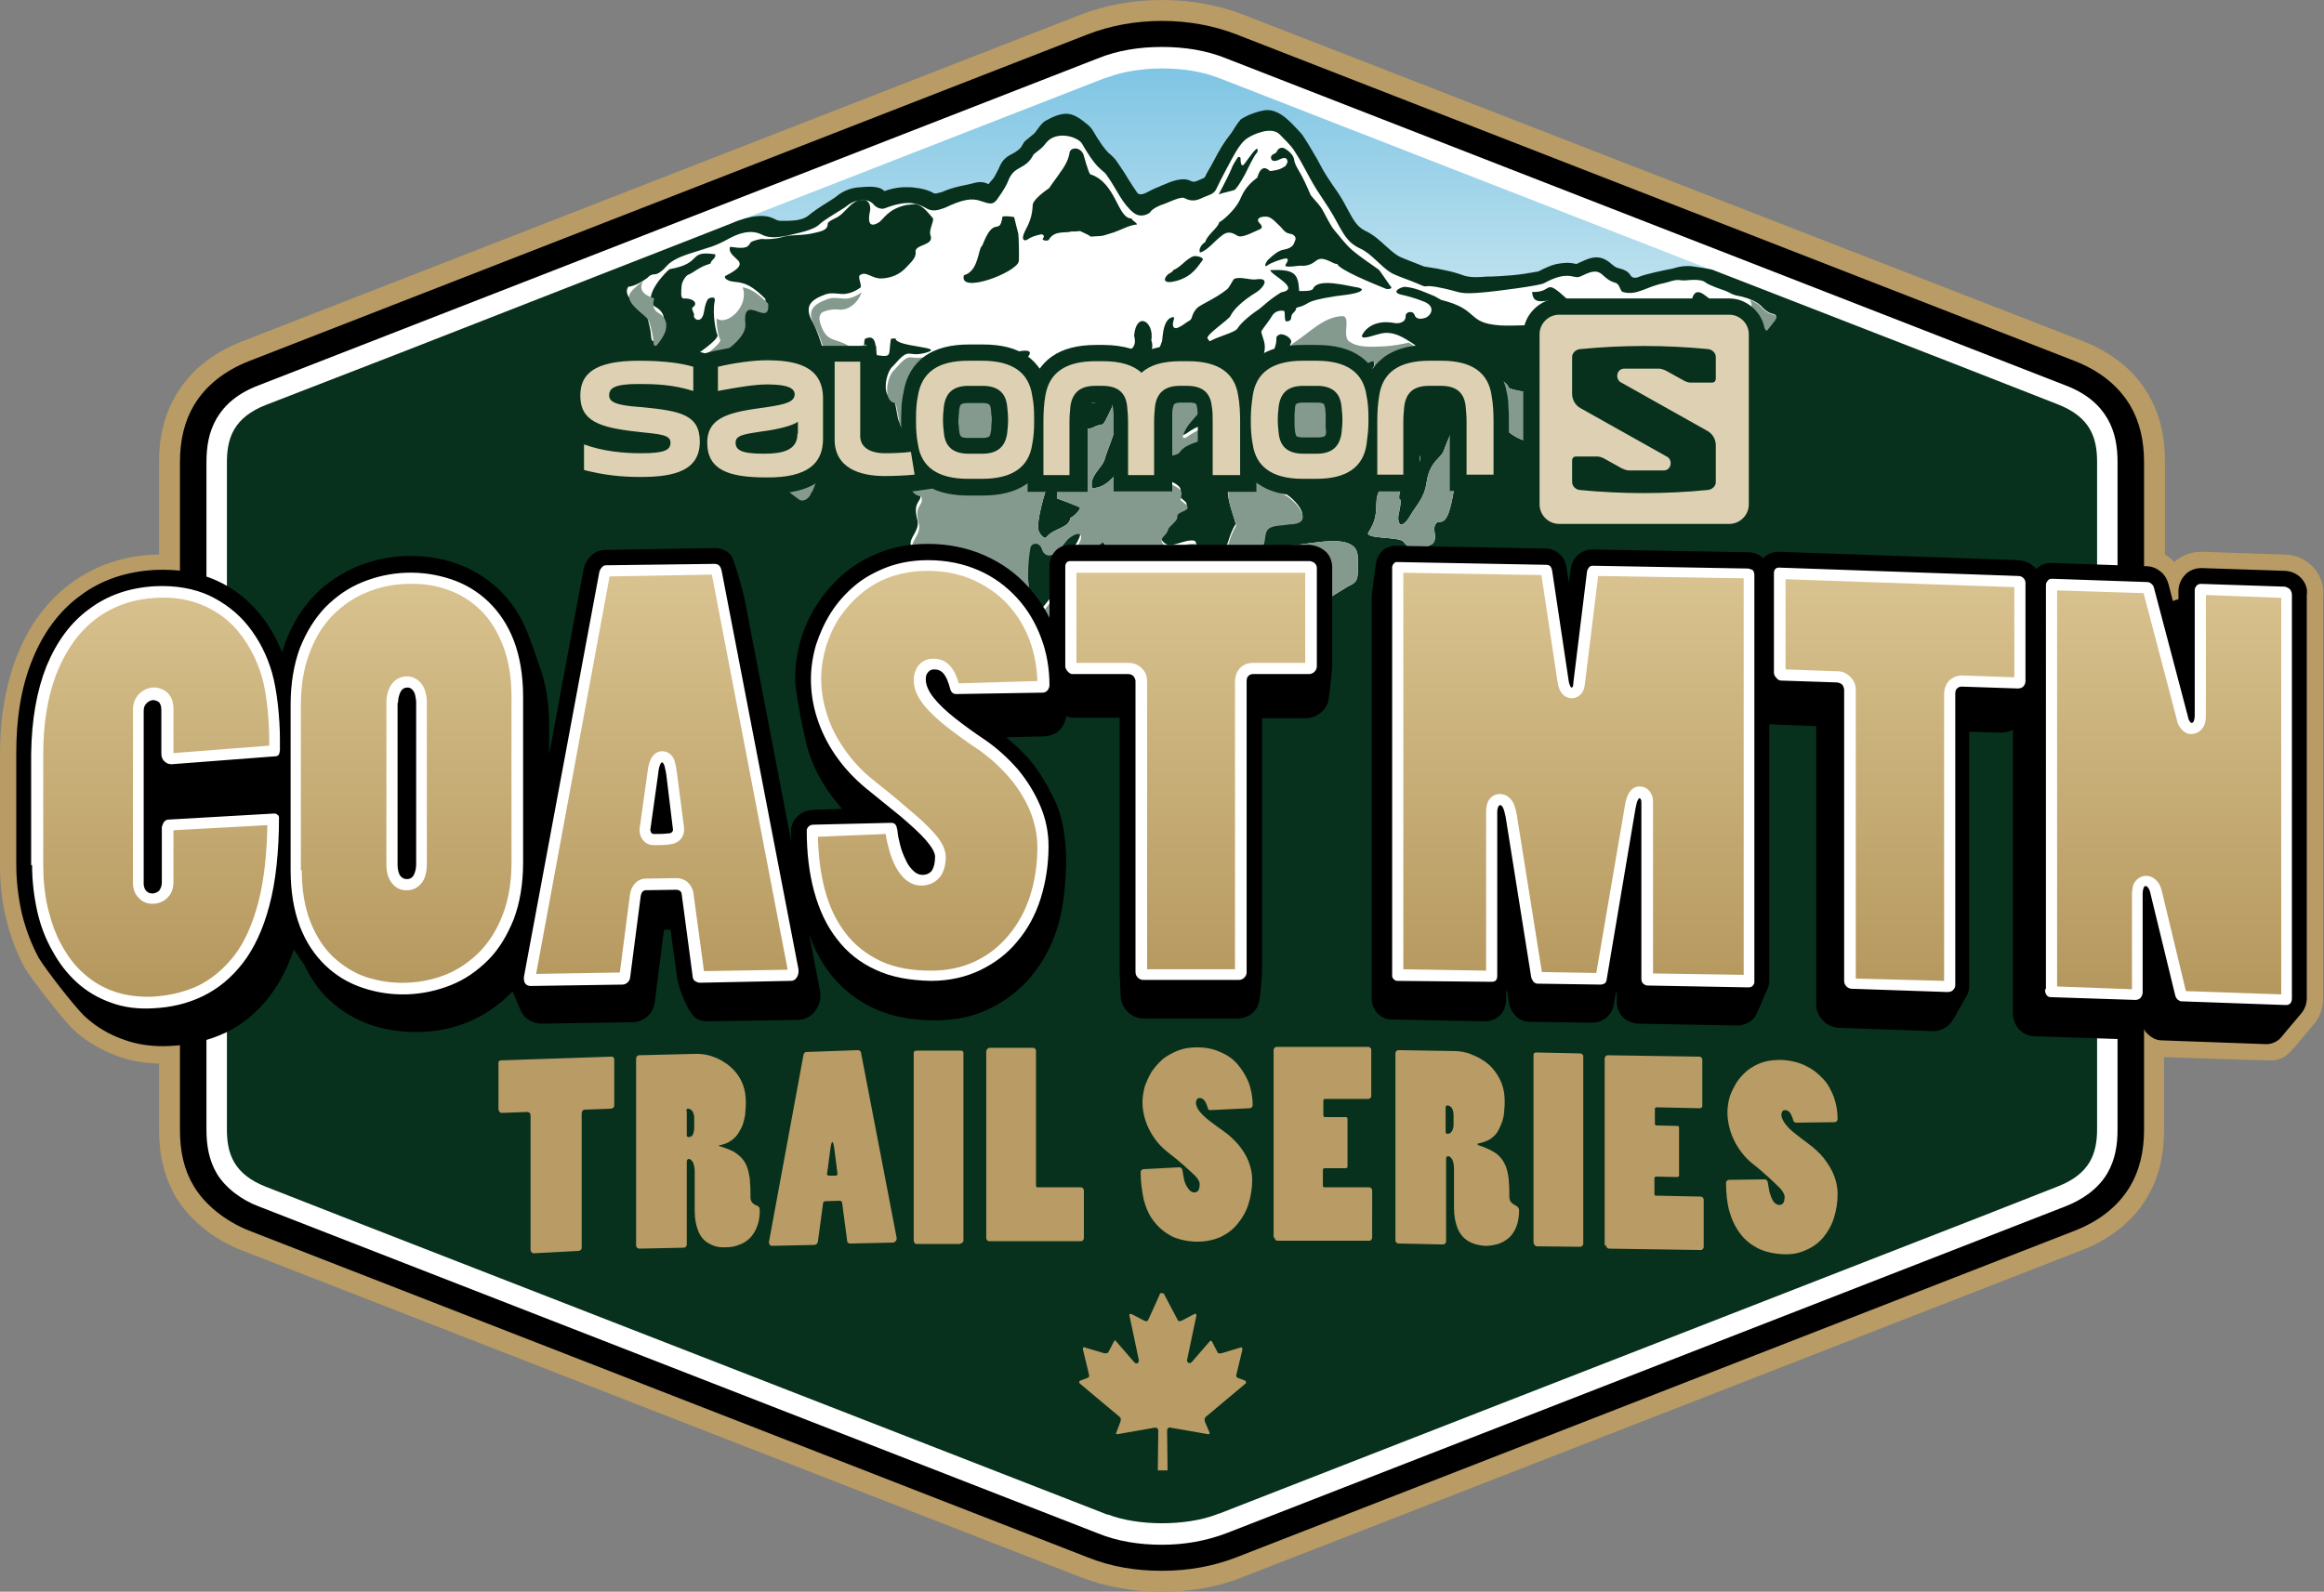 <?xml version="1.0" encoding="utf-8"?>
<!-- Generator: Adobe Illustrator 21.0.2, SVG Export Plug-In . SVG Version: 6.00 Build 0)  -->
<svg version="1.1" xmlns="http://www.w3.org/2000/svg" xmlns:xlink="http://www.w3.org/1999/xlink" x="0px" y="0px"
	 viewBox="0 0 499.8 342.4" enable-background="new 0 0 499.8 342.4" xml:space="preserve">
<rect x="0" y="0" width="499.8" height="342.4" fill="#808080" stroke="none"/>
<g id="Coast_Mtn_logo_1_">
	<g id="Coast_Mtn_logo_2_">
		<path id="hex_gold" fill="#B89B65" d="M497.8,122.4c-1.5-1.9-3.8-3-6.2-3.1l-18-0.6c-0.1,0-0.2,0-0.3,0c-2.1,0-4.2,0.8-5.7,2.2
			c-0.2-0.2-0.4-0.4-0.6-0.6c-0.4-0.4-0.9-0.7-1.4-1v-20c0-5.6-1.2-10.4-3.6-14.5c-3-5.1-7.7-8.9-14-11.4L267.5,3.2
			C262.1,1.1,256.2,0,249.9,0c-6.3,0-12.2,1.1-17.6,3.2L51.9,73.5c-6.3,2.5-11,6.3-14,11.4c-2.5,4.2-3.7,8.9-3.7,14.5v19.9
			c-0.3,0-0.7,0-1,0c-6.8,0.3-12.9,2.4-18,6.2c-5,3.7-8.8,8.8-11.4,15.2C1.3,146.9,0,154.1,0,162.2v23.9c0,4,0.4,7.8,1.3,11.5
			c0.9,3.7,2.2,7.2,3.9,10.4c1.5,2.6,8.7,11.8,10.7,13.6c2.7,2.5,5.9,4.3,9.4,5.6c2.7,1,5.7,1.5,8.9,1.6V243
			c0,5.7,1.2,10.3,3.6,14.5c2.9,4.8,8.1,9.1,14,11.4l180.4,70.3c5.5,2.1,11.2,3.2,17.6,3.2c6.4,0,12.2-1,17.6-3.2l180.4-70.3
			c6.2-2.4,11.1-6.4,14-11.4c2.5-4.2,3.6-8.9,3.6-14.5v-15.6c0,0,17.2,0.6,22.6,0.7c2.8,0.1,4.1-1.2,5.6-3c0,0,3.4-4,4.2-5
			c1.2-1.5,1.8-3.3,1.8-5.3V128C499.8,125.9,499.1,124,497.8,122.4z"/>
		<path id="hex_black" d="M249.9,4.5c5.7,0,11.1,1,16,2.9l180.4,70.3c5.3,2.1,9.3,5.3,11.8,9.5c2,3.4,3,7.4,3,12.2V243
			c0,4.8-1,8.8-3,12.2c-2.5,4.2-6.5,7.4-11.8,9.5L265.9,335c-4.9,1.9-10.2,2.9-16,2.9c-5.8,0-11-0.9-16-2.9L53.5,264.7
			c-5-2-9.4-5.5-11.8-9.5c-2.1-3.5-3-7.4-3-12.2V99.4c0-4.8,1-8.8,3-12.2c2.5-4.2,6.5-7.4,11.8-9.5L233.9,7.4
			C238.8,5.5,244.2,4.5,249.9,4.5"/>
		<path id="hex_white" fill="#FFFFFF" d="M249.9,10.1c4.8,0,9.5,0.7,13.9,2.5l180.4,70.3c4.5,1.7,7.3,4.2,9,7.1
			c1.7,2.9,2.2,6.1,2.2,9.4V243c0,3.3-0.5,6.5-2.2,9.4c-2,3.4-5.4,5.7-9,7.1l-180.4,70.3c-4.5,1.7-9.1,2.5-13.9,2.5
			c-4.8,0-9.5-0.7-13.9-2.5L55.6,259.5c-3.5-1.3-7.1-3.9-9-7.1c-1.7-2.9-2.2-6.1-2.2-9.4V99.4c0-3.3,0.5-6.5,2.2-9.4
			c1.7-2.9,4.5-5.4,9-7.1L236,12.6C240.4,10.8,245.1,10.1,249.9,10.1"/>
		<linearGradient id="sky_2_" gradientUnits="userSpaceOnUse" x1="260.199" y1="14.612" x2="260.199" y2="59.861">
			<stop  offset="0" style="stop-color:#7FC5E4"/>
			<stop  offset="1" style="stop-color:#BBE0EE"/>
		</linearGradient>
		<path id="sky_1_" fill-rule="evenodd" clip-rule="evenodd" fill="url(#sky_2_)" d="M368.2,58.1l-106-41.3
			c-0.2-0.1-0.4-0.2-0.6-0.2l0,0c-6.5-2.5-16.7-2.5-23.3,0l-0.1,0c-0.2,0.1-0.4,0.2-0.6,0.2l-85.4,33.3l1.3-0.5l3.8-1.5
			c1.9-0.7,4-1.3,5.4-1.5c1.9-0.2,2.9,0.2,4.2,0.8c0.2,0.1,0.5,0.2,0.9,0.2c1.9,0.1,4.5,0.2,5.9-1.1c0.8-0.8,2.7-2.1,4.5-3.1
			c0.8-0.5,1.4-0.9,1.5-1c1.4-1.2,3.2-2,4.9-2c1.7-0.1,4.3-0.5,5.5,0.8c2.4-0.9,4.3-0.9,6-0.8c1.9,0.1,3.4,0.4,4.7,1.3
			c0.3,0.2,0.9,0,1.3-0.2c0.1-0.1,0.3-0.1,0.4-0.1c2-0.9,3.6-1.2,5-1.5c1.8-0.3,2.9-1,4.5-0.4c0.2,0.1,0.4,0.1,0.5,0.2
			c0.4-0.6,0.9-1,1.2-1.5c0.4-0.6,0.7-1.2,0.9-1.7c1.1-2.5,2.2-2.9,3.5-3.6c0.6-0.3,1.2-0.7,1.7-1.7l0.3-0.5l0.4-0.4
			c0.3-0.2,0.8-0.6,1.1-0.9c0.5-0.4,0.7-0.5,1.2-1.2c0.6-0.7,1.2-1.7,1.9-2.1c1.6-0.9,3.4-1.7,5-1.5c1.6,0.2,3.1,1.5,4.1,2.3
			c0.5,0.4,0.9,0.9,1.2,1.4c0.5,0.9,1.2,2,1.9,3c0.5,0.7,1,1.3,1.4,1.7c0.4,0.3,0.6,0.5,0.7,0.6c0.3,0.2,0.4,0.4,0.6,0.6
			c0.2,0.2,0.3,0.4,0.6,0.8l0.4,0.6c0.6,0.9,1.2,1.9,1.8,2.8c0.7,1.1,1.4,2.2,2.1,3.2c0.4,0.7,1.5,0.2,2.4-0.3
			c0.8-0.5,1.8-0.9,2.4-1.1c0.2-0.1,0.4-0.2,0.7-0.3c1.7-0.7,4.2-1.8,5.9-0.9c0.3,0.2,0.5,0.2,0.7,0.2c0.2,0,0.6-0.1,1-0.3
			c0.2-0.1,1.3-0.5,1.4-0.7c0.6-1.3,1.2-2.1,1.8-3.3c1.4-2.8,2.3-4.2,3.9-6.2c0.6-0.7,1.2-2,2-2.9c0.9-0.6,3.1-1.7,5.3-2
			c1.8-0.2,3.5,0.7,4.9,2.1c0.6,0.5,1.3,1.3,2,2c0.6,0.6,1.1,1.2,1.4,1.7c1.4,2.1,2.2,3.4,2.9,4.8c0.6,1.1,1.2,2.3,2.1,3.7
			c0.3,0.6,0.9,1.3,1.4,2.1c0.8,1.2,1.5,2.3,2.3,3.6c0.2,0.4,0.5,0.9,0.7,1.3c1.4,2.6,2.1,3.8,3.9,4.7c1.6,0.8,3,2,4.3,3.2
			c0.9,0.8,1.8,1.6,2.6,2.1c0.7,0.4,1.8,0.8,2.8,1.2c4.5,1.7,1.3,0.8,5.8,1.6c2,0.4,3.3,0.7,4.2,1c1.5,0.4,2,1.1,6.3,0.7
			c0.7-0.1,4.8-0.1,8.1-0.6c1.6-0.3,2.9-0.5,3-0.5c1.4-0.7,2.6-1.3,3.9-1.6c1.5-0.4,2.9-0.4,4.3,0c2.4-1.1,4.5-2.5,7.1-0.4
			c0.3,0.2,0.4,0.3,0.6,0.5c0.3,0.3,0.7,0.7,1.1,0.7l0,0c1.6,0.4,2.4,0.8,2.9,1.7c0.4,0.4,1,0.5,1.9,0.2c1.2-0.5,5.2-1.4,7-1.7
			c0.2,0,0.4-0.1,0.7-0.2c1.1-0.3,2.3-0.5,3.8-0.3C364.9,57.5,367.8,58,368.2,58.1L368.2,58.1z"/>
		<path id="hex_main_body_1_" fill-rule="evenodd" clip-rule="evenodd" fill="#07311D" d="M142.1,54L86.1,75.9L57.2,87.1
			c-6.9,2.7-8.4,7.1-8.4,12.3c0,42.3,0,101.3,0,143.6c0,5.2,1.5,9.6,8.4,12.3l16.6,6.5l104.5,40.7l59.3,23.1
			c0.2,0.1,0.4,0.2,0.6,0.2l0.1,0c6.5,2.5,16.7,2.5,23.3,0l0,0c0.2-0.1,0.4-0.2,0.6-0.2l59.2-23.1l104.4-40.7l16.8-6.6
			c6.9-2.7,8.4-7.1,8.4-12.3c0-42.3,0-101.3,0-143.6c0-5.2-1.5-9.6-8.4-12.3l-22.2-8.7l-34.2-13.3l-18-7c-0.3-0.1-3.3-0.6-4.1-0.7
			c-1.5-0.2-2.7,0-3.8,0.3c-0.3,0.1-0.6,0.2-0.7,0.2c-1.7,0.3-5.8,1.2-7,1.7c-0.9,0.4-1.5,0.3-1.9-0.2c-0.5-0.9-1.3-1.3-2.9-1.7l0,0
			c-0.4-0.1-0.8-0.5-1.1-0.7c-0.2-0.1-0.3-0.3-0.6-0.5c-2.6-2-4.7-0.7-7.1,0.4c-1.4-0.4-2.8-0.3-4.3,0c-1.3,0.3-2.5,0.9-3.9,1.6
			c-0.1,0-1.3,0.2-3,0.5c-3.3,0.5-7.4,0.6-8.1,0.6c-4.3,0.4-4.8-0.3-6.3-0.7c-0.9-0.3-2.2-0.6-4.2-1c-4.5-0.8-1.3,0.1-5.8-1.6
			c-1-0.4-2.1-0.8-2.8-1.2c-0.8-0.5-1.7-1.3-2.6-2.1c-1.3-1.2-2.6-2.4-4.3-3.2c-1.8-0.9-2.5-2.1-3.9-4.7c-0.3-0.5-0.5-1-0.7-1.3
			c-0.7-1.3-1.5-2.5-2.3-3.6c-0.5-0.8-1.1-1.6-1.4-2.1c-0.9-1.4-1.5-2.6-2.1-3.7c-0.8-1.4-1.6-2.8-2.9-4.8c-0.3-0.5-0.8-1.1-1.4-1.7
			c-0.7-0.7-1.4-1.5-2-2c-1.4-1.3-3.1-2.3-4.9-2.1c-2.1,0.3-4.3,1.3-5.3,2c-0.8,0.9-1.5,2.2-2,2.9c-1.6,2-2.5,3.5-3.9,6.2
			c-0.6,1.2-1.2,2-1.8,3.3c-0.1,0.2-1.2,0.6-1.4,0.7c-0.4,0.2-0.8,0.3-1,0.3c-0.2,0-0.4-0.1-0.7-0.2c-1.7-0.9-4.3,0.2-5.9,0.9
			c-0.3,0.1-0.5,0.2-0.7,0.3c-0.5,0.2-1.5,0.6-2.4,1.1c-0.9,0.5-1.9,0.9-2.4,0.3c-0.7-1-1.4-2.1-2.1-3.2c-0.5-0.9-1.2-1.9-1.8-2.8
			l-0.4-0.6c-0.3-0.4-0.4-0.6-0.6-0.8c-0.2-0.2-0.3-0.3-0.6-0.6c-0.1-0.1-0.3-0.3-0.7-0.6c-0.4-0.4-0.9-1-1.4-1.7
			c-0.7-1-1.4-2.1-1.9-3c-0.3-0.5-0.7-1-1.2-1.4c-1-0.8-2.5-2.1-4.1-2.3c-1.6-0.2-3.4,0.6-5,1.5c-0.7,0.4-1.4,1.4-1.9,2.1
			c-0.5,0.7-0.7,0.8-1.2,1.2c-0.4,0.3-0.8,0.7-1.1,0.9l-0.4,0.4l-0.3,0.5c-0.5,1-1.1,1.3-1.7,1.7c-1.4,0.8-2.5,1.1-3.5,3.6
			c-0.2,0.4-0.5,1-0.9,1.7c-0.3,0.5-0.8,0.9-1.2,1.5c-0.1,0-0.3-0.1-0.5-0.2c-1.6-0.6-2.7,0.1-4.5,0.4c-1.4,0.3-3,0.6-5,1.5
			c-0.1,0-0.3,0.1-0.4,0.1c-0.4,0.1-1,0.3-1.3,0.2c-1.4-0.8-2.8-1.1-4.7-1.3c-1.6-0.1-3.5-0.1-6,0.8c-1.3-1.3-3.8-0.9-5.5-0.8
			c-1.7,0.1-3.5,0.8-4.9,2c-0.1,0.1-0.7,0.5-1.5,1c-1.8,1.1-3.6,2.3-4.5,3.1c-1.5,1.2-4,1.1-5.9,1.1c-0.4,0-0.7-0.1-0.9-0.2
			c-1.2-0.6-2.2-1-4.2-0.8c-1.4,0.1-3.6,0.7-5.4,1.5l-3.8,1.5L142.1,54L142.1,54z"/>
		<path id="mountain_snow_1_" fill-rule="evenodd" clip-rule="evenodd" fill="#FFFFFF" d="M139.2,59.8c0,0,0.1-0.1,0.1-0.1
			c0.1-0.1,0.2-0.2,0.3-0.3c0.3-0.2,0.7-0.4,1.2-0.4c0.4,0,0.8-0.2,1.2-0.5c0.9-0.6,1.1-1.1,1.9-1.8c1.4-1.2,3.9-2,4.9-2.3
			c3.9-1.3,4.6-1.2,8.2-3.2c3.2-1.7,5.4-1.5,6.9-0.7c1,0.5,2.5,0.9,6.2,0c1.1-0.3,4.8-0.9,6.2-2.3c1-1,5.1-3.3,5.7-3.8
			c1.9-1.6,4.6-2,6-0.3c0.5,0.6,1.6,1,2.3,0.7c4.7-1.8,6.8-1.2,8.9,0c1.7,1,3.2,0.1,4-0.1c3.8-1.8,5.8-2.2,7.9-1.4
			c1.8,0.6,2.5,0.8,3.4-0.5c1.3-1.8,2.1-3.2,2.4-4.1c1.4-3.3,3.6-2,5.4-5.5c1.7-1.4,1.7-1.2,2.7-2.5c2.2-2.7,6.8-1.3,7.7,0.2
			c0.9,1.6,2.5,4.2,3.9,5.4c1.4,1.3,0.8,0.5,1.9,2.1c1.7,2.5,2.9,5.4,5.2,7.3c1.7,1.4,3.5,0.2,3.7-0.1c0.4-0.7,2.1-1.5,2.9-1.7
			c0.9-0.3,3.6-1.7,4.4-1.3c1.5,0.8,2.6,0.6,4-0.1c1.1-0.5,2.3-0.7,2.8-1.7c1.4-2.9,2.3-4.5,3.3-6.4c0.7-1.2,1.9-3.7,3.5-4.7
			c1.2-0.8,5.1-2.6,6.9-0.8c0.9,0.9,2.5,2.5,3,3.3c2.3,3.5,2.7,4.9,4.9,8.5c1.2,1.9,2.5,3.7,3.6,5.6c2.3,4.1,2.9,5.8,5.9,7.2
			c2.4,1.1,4.4,3.9,6.6,5.2c1.5,0.8,3.8,1.5,5.4,2.2c2.9,1.3,1,0.3,4.2,0.8c6.1,1.1,4.1,1.8,11.2,1.1c1.1-0.1,11.1-1.3,12.1-1.9
			c2.4-1.3,4.3-1.9,6.3-1.4c0.5,0.1,1,0.2,1.4,0c1.8-0.8,3.3-1.7,4.7-0.5c0.6,0.5,1.4,1.4,2.8,1.8c1.1,0.2,1.1,1.9,1.7,2
			c3,0.9,5.1-1.2,8.9-1.9c1-0.2,2.4-0.9,3.7-0.6c0.5,0.1,1.6-0.1,2.7-0.1c1,0,1.9,0.1,2.4,0.5c0.9,0.7,3.1,1.4,4.2,1.8
			c0.6,0.2,1.3,0.6,1.7,0.8c0.7,0.3,1.6,0.4,2,0.5c1.5,0.4,3.5,1.1,4.5,2.4c0.6,0.6,1.3,1.1,2.1,1.3c1.1,0.2,1,0.8,0,2
			c-0.5,0.7-1.1,1.3-1.2,1.5c-1.4-2.1-4.6-2.5-5,2.7c-3.5,1-2.2,0.9-4.6,1c-1.5-0.2-2.4,1-1.3,1.3c1.7,0.1,1.3,2.3,2.6,1.8
			c0.4-0.2,1.3,0.2,0.3,1c-0.9,0.9-4.3,3.8-10.8,6.7c-0.6,0.3-1.3,0.6-1.9,0.9c-0.2-0.1-0.4-0.2-0.5-0.5c-0.4-0.9,0.1-1.6,0.6-1.9
			c1.3-0.7-1.2-1.5-2.8-2c-0.2-0.9-1.8,0-2.3-1.5c-0.3-0.9-0.2-2.1,2.2-1.1c1-0.7,0.5,1.1,5-1.5c1.8-0.8,4.1-2.9,4.1-2.9
			c1.7-0.9,3.8-3.5,8.1-5.1c1.5-0.5-0.3-4.3-3.5-4.5c-1.3,0.2-2.7-1.4-4-2.2c-0.8-0.5-1.6-0.6-2.1,0.5c-0.2,0.5-0.4,1.3-0.6,2.3
			c-0.1,0.5-0.2,4-0.4,4.4c-6.7,0.4-6.7,3.3-7.6,3.6c-1.2,0.3-3.2,0.4-3.6-0.5c-0.3-0.8-2.6-0.7-2.4,0.3c0.1,0.9,0,1.9-0.2,3.4
			c-0.1,0.6-1.3,0.8-2.2,0c-0.9-0.8-1.6-2.7-2-2.7c-2.8,0.7-2.3-0.8-3.1-2.3c-3-0.5,1-4.5-3.9-2.8c-1.8,0.6-4,1.7-6,1
			c-2.2-0.8-6.3-0.2-9.4-0.4c-7.5-0.5-4.3-3.4-12.8-5.5c-0.2-0.1-0.8-0.5-1.4-0.8c-1.8-0.7-3.9-1.8-6.3-2c-0.6-0.1-3.4,1.1-0.8,1.7
			c1,0.2,2.9,0.7,4.9,1.5c2.4,1,1.6,2.8,0.4,3.4c-0.5,0.2-2.1,0.7-2.5-0.6c-0.4-1-1.9-0.6-1.9,0.2c0.1,1.6-1.7,1.7-2.3,1.6
			c-5.1-1-6.9,2.1-7.1,2.7c-0.1,0.4,0.4,0.5,1.3,0.3c1-0.2,2.4-0.8,3.8-0.9c2.1-0.1,4,1.1,5.7,2.2c4.2,2.8,2.8,6.3-3.6,8
			c-1.5,0.4-7.9,2.6-5.3-2.2c1-1,0.7-0.8,0.6-2.3c-3,0.2-2,4-2.5,6c-5.6,2.3-0.8,0.4-0.5,5.4c-4.9,0.3-2.4,2.5-8.1,5.9
			c-1.1,0.6-1.9,2.4-2.4,3c0.1,0.1-5.4,3.1-5,3.1c0.7,1.6-0.9,1.9-1.2,2.9c0.6,0.6,0.1,1-0.5,1.1c-0.1,0.3-0.1,0.8,0.1,1
			c2.1,0.3,8.4,6.6,2,6.7c0,0-1.3,0.2-2.6,0.3c-4.3,0.5-1.3,3.2-4.4,6.3c-2.8,2.8-6.6,5.7-7.9,6.4c-2.1,1.1-5.2,0.6-5.6,0
			c-0.7-1.3,4.5-4.7,5.5-5.7c2.1-2.1,1.6-4,3.4-6.9c0.3-0.5-3.1-7.6-0.9-9c1.6-1.1,1.2-5.8,1.3-7.3c5.4-2.3,2.1-2.6,4.4-4.3
			c0.9-3.4,0.7-5.3,5-6.2c1.2-0.3,5.2-3.4,6.5-5.1c0.6-0.8-0.1-1.7-0.8-1.6c-3.5,0.7-3.8,0.3-4.8-0.6c-0.3-0.3-0.2-0.8-0.1-1.5
			c0.4-1.4,1.4-3.3,1.4-3.8c-0.1-0.5-0.9-1.4-2.2-1.5c-0.4,0-1,0.4-1,0.7c0.1,1.9-0.8,2.9-1.4,5.1c-0.4,1.4-1.7,2.1-3.1,2.6
			c-2.1,0.7-2.1-0.5-1.4-1.3c1.1-1.2,2.6-2.6,2.8-2.4c0.2,0.2,0.7-0.9,0.6-2.3c-0.1-1.3-0.9-2.7-0.7-3.1c0.4-0.7,1.6-2.1,2.3-3.3
			c0.8-1.3,2.3-1.1,2.6-1c0.2,0.6,0,1.6,0.3,2.2c0.7,0.1,1.2-0.2,1.2-0.9c0.1-1,0.9-0.9,1.1-2c3.6-0.9,0.8-1.3,8.5-2.5
			c1.3-0.2,5.6-0.5,5.6-1.5l-0.6-0.3c-2.5-0.4-8.9-2.2-9.9,0.2c-0.3,0.6-2.3,0.5-3,0.5c-0.2-3.8-1-4.7-6.2-4.5c0,1,6.8,4,2.3,4.8
			c-3.2,2-3.7,3-5.6,4.2c-0.3,0.2-2.9,2.1-3.8,3.6c-0.5,0.8-4.2,1.7-5.9,2.7c-0.2-0.1-0.3-0.3-0.5-0.6c-0.5-0.7,4.5-4,4.9-4.8
			c0.6-1.3,2.4-3.2,5.7-5.2c1.4-0.9,3-3.2-0.2-2.7c-1.1,0.2-3.5-0.7-4.7-0.1c-0.4,0.4-1,1.9-1.6,2.3c-2.5,2-5.8,3.3-6.4,4
			c-1.2,1.3-0.9,2.2-1.5,2.6c-1.2,0.7-1.5,1.1-2.2,1.4c-1.1,0.7-1.8,0.1-1.3-1.4c0.4-1.1-0.5-0.6-0.9-0.4c-1.5,1.2-1.4,4-1.6,4.9
			c-0.4,1.3-1,2.2-1.1,2.5c-0.7,0.9,0.8,0.9,1.3,0.6c4.5-1.8,7.3-1.4,4.5,1.6c-2.4,2.4-2.7,2.7-6.5,6.5c-0.5,0.5-0.8,0.3-0.7,1.1
			c1.2,0.3-0.7-0.1,0.9,0.2c4.3,1.1,10.4-6.9,12.4-8.4c0.6-0.4,1.3-0.6,1.9-0.8c0.3,0.3,0.5,0.6,0.7,0.9c0.4,0.7,0.4,1.8-1.1,3.5
			c-0.8,0.9,0.3,1.8,1.1,2.3c-1.3,2.6,2.3,2.3-5.4,4.4l-2,2.3c-1.4,1.6-2.6,4.4-0.7,3.1c2.6-1.8,3.8-2,5.6-1.6
			c0.6,0.1,0.2,1.1-0.1,1.4c-1,1-5.8,1.4-7.2,3.6c-0.6,0.9-3.3,0.7-4.4,1.5c-1.2,0.8-2,2-2.9,3.2c-0.8,0.9,8,1.8,7.7,4.3
			c-0.2,1.6-0.6,0.9,0.9,2.2c1.6,1.5-1.9,1.4-1.8,2.6c0.1,1.1-1.8,2-2,2.9c-0.4,1.5-2.4,1.7-0.7,3.4c1.5,1.5,4.4-0.8,6.5-0.4
			c0.6,0.1,0.6,1.6,0.1,1.7c-6.5,0.9-5.6,0.2-7.7,3c-1.6,2.2,2.4-0.2,3,3.2c0.9,5.1-0.1,0.6-2.6,5.5c-1.8,1.7,2,0-3,3.3l-0.4,0.4
			c-1.4,1.4-2.5,1.2-3.4-1.4c-1.3-3.9-3.1-4.9-3.2-11.4c0-1.3-1.2-2.2-1.3-2.7l-0.6-0.3c-0.2-1.2-0.3,0-0.4-1.7c-0.8,0-3.2,2.8-4,5
			c-0.9,2.3-0.1,4.1-0.4,5.9c0.4,3.3-3.2,1.5,1.1,5.7c3.4,3.4,2.6,0.9,7.7,3.5c1.5,0.8,4.3,3.5,4.8,3.8c0.1,0.1,0.2,1.5,0.1,1.5
			c-6,2.6-8.9-2.7-12-2.7c-0.8,0-1.2-0.8-1.9-1.4c-0.8-0.7-1.1-0.3-1,0.8c0.5,4.2,2,0.2,1.1,6c-0.1,0.4-0.1,0.9-0.2,1.4
			c-0.2,1.1-0.9,2.6-3,1c-2.1-1.6-4-3.3-5.4-6.2c-0.2-1.2-1.9-4.5-1.4-4.7c0.1-0.7-0.2-0.9,0-2l0.3-1.2c0.2-0.8,2.3-2.7,3.7-5
			c1.3-2.2,3.2-2,2.8-5c-0.3-2,2-5.4,2.5-6.6c1-2.5-1.8-1.6-3.2,0.3c-0.7,0.9-2,2.7-3.4,2.8c-0.9,0-1.4-0.7-1.5-1
			c-0.5-2.1-2.4-1.8-2.6-0.6c-0.5,2.6-0.6,6.8-0.4,7.4c0.3,1.8,0,4.3-2.7,8.4c-0.1,0.2-0.2,0.4-0.2,0.6c-1.8,3.2-2.9,2.2-5.3,0.6
			c-3.1-2.1-6.6-4.3-10.7-6.9c-4.6-2.9-0.1-6.6-4.4-8.5c-4.4-1.9,0.4-4-0.4-6.9c-1.2-4.4,1.3-3.8,0.5-5.9c-2.2-0.3-2.8-2.6-2.5-4.7
			c1.1-7.7-1-7.3-1.9-10.6c-0.4-0.1-0.8-4.7-1.2-4.8c-2.8-0.4-1.7-6-0.1-7.2c3.8-4.4,2.8-1.7,6.9-2.8c4.9-1.3-6.4-1.2-6.4-3.1
			c-0.1,0-0.8,0-1,0.1c-0.6,3.5,0.4,4-3,3.5c-0.4-0.9,0.2-4.9-2.6-3.5c-0.7,2.1,1.3,6.6,1.5,10c-0.9,0.1-1.6-0.8-1.8-1.5
			c-0.4-0.1-1.7,0-2.2,0.1c0.2,4.2,1.9,4.1,1.1,9.5c-0.2,1.3-4.5,3.5-7.5,7.8c-2.1,2.9-2.6,5.8-3.2,6.2c-0.1,0.3,0,0.2-0.2,0.5
			c-0.2,0.3-1.1,1.5-2.3,0.9l-1.6-1.1c-1.3-0.9-1.4-2.5-0.6-3.9c1.5-2.7,3.1-5.4,3.6-5.6c0.1-0.5,1.1-1.7,1.4-2.6
			c0.5-0.2,2.4-4.9,3.9-7.3c1.7-2.6-1.9-14.6-3.6-17.1c-1.4-2.9-0.3-4.3,3.1-5.5c1.3-0.5,3.2,0.1,4.3-0.1c1.2-0.2,1.9-0.5,3.1-1.3
			c0.5-0.3-0.6-2.3-0.1-2.7c1.4-1,2.6,0.8,4.7,0.7c2-0.1,3.9-0.8,5.4-2.5c0.7-0.8,2.1-1.9,1.9-3.2c-0.2-1.7,4.1-1.3,3.2-3.6
			c-0.4-1.2,0.9-3.2,0.5-3.7c-1.3-1.5-2.3-2.8-3.8-3c0,0-1.8,0.2-1.9,0.2c-4.1,0.9-4.8,3.1-6,3.8c-2,1.2-2.3-0.3-1.8-2.5
			c0.2-0.8,0-3-2.5-2.3c-1.7,0.5-2.9,2.7-4.5,3.6c-0.7,0.4-2.1,0.9-2.1,1.5c0,0.9-0.6,1.4-2.4,1.8c-3.1,0.8-5.2,0.4-7,0.9
			c-2.1,0.6-3.9,0.6-4.8,0.5c-0.2,0-2.2,0.4-2.4,0.8c-0.2,0.4-0.6,0.9-1.1,1c-1.1,0.3-2.8-0.1-3.3-0.1c-0.4,1.3,0.9,2,1.8,3
			c0.8,1-0.2,1.9-2.5,3.1c-0.9,0.3-0.2,0.9,0.5,1.2c2,0.6,3.6-0.4,7.8,3.9c0.5,5.5-5.6-2.6-4.9,4.3c0.3,2.6-3.2,5.2-5.1,6.5
			c-5.1,3.4-3.5,6.6-1.1,11.3c2.1,2.6,3.5,6.2,5.2,10c0.2,0.4,0.4,0.7,0.5,1.1c0.3,0.9-0.5,0.5-0.9,0.2c-1.1-0.7-1.8-1.3-2.4-2.3
			c-1-1.8-2.1-3.7-2.8-4.4c-3-2.9-4.6-6-5.1-10c-0.3-2.1,0-3.6,0.7-4c1.2-0.8,6-4,5.6-5c-0.2,0-1.2-4.4-0.6-7.2
			c0.3-1.3-1.3-0.7-1.5-0.4c-0.9,1.6-0.6,3.1-1.3,4c-0.8,1-2-0.1-1.6-0.7c-0.4-1.2-0.7-1.3-0.2-1.7c1-0.7,0.1-1.9-2.1-1.8
			c-0.7,0-0.5-1.6-0.4-2.8c0-0.5,0.7-2,1.4-2.3c1.3-0.5,2.3-1.7,4.8-2.4c0.1-0.8,1.3-1.2,1-2c-6.1-0.9-2.4,1.9-9.8,3.2
			c-0.2,0-6.6,6.2-2.9,8.2c2.1,1.2,2.1,3.4,0.8,5.4c-2,3-1.7,1.9-2-0.3c-0.3-1.6-0.7-3.4-1.2-3.9c-1.5-1.5-4.9-3.6-3.6-5.6
			C136.7,61.5,138.2,60.5,139.2,59.8L139.2,59.8z M227.6,104.2c3-7.5,2.3-2,4.3-4.8c0.1-0.2,0.1-5.1-0.1-5.3c-3,0.3-5.3,0.9-6.9,3.7
			c-0.6,1.1,1.6,3.2,0.4,6.5c-0.4,1.1-2.6,8-1.9,10c0.2,0.5,1.2,1.8,1.6,1.3c1.7-2.1,4.9-1.9,5.2-4.2c0.6-0.2,1.9-1.4,2.1-2.2
			c-0.2-0.2-4.9-2-5-2C227.3,106.4,227.3,105,227.6,104.2L227.6,104.2z M251.6,91.1c-1-0.8-1.8-0.3-2.1-1.1c-0.3-1-4.9-0.2-6.2-0.8
			c-1-0.4-2.3-1.2-2.8-0.4c-0.9,1.2,0.1,4.6-0.1,4.7c-0.5,0.4-0.8-0.4-1,0.1c-0.8,2.4-1.7,4.5-1.8,5.1c-0.4,1.6-2.1,2.6-2.8,4.8
			c0,0.1-0.1,1.5,0.1,1.5c3.2,0,4.8-2.9,7.7-5.7c2.2-2.1,3.8-3.1,9.1-6.7C252,92.6,252.4,91.8,251.6,91.1L251.6,91.1z M233.2,86.7
			c-0.1-0.1-0.1-0.1-0.3-0.1c-0.7,0.1-2.7,0.5-3.8,2.6c-0.5,0.9-1.9,0.9-1.8,2.9c1.3-0.1,4.1-1.2,5.7-2.5c0.6-0.4,0.8-0.3,0.6,0.4
			c-0.2,0.8-0.7,1.2-0.3,2.2c0.3,0.1,1.3,0,1.7-0.2c2.8-1.5,1.6,0.9,4.1-4.3c1-2-3.4-1.1-5.1-0.9C233.6,86.9,233.5,87,233.2,86.7
			L233.2,86.7z M337.1,64.4c-5.3-4.9-2.9-1.4-7.6-1.6C329.7,66.2,332.6,64.2,337.1,64.4L337.1,64.4z M281.8,41.8
			c-0.6-1.4-1.6-3.7-2.6-5.3c-0.4-0.7-0.8-1.4-0.9-2.2c-0.1-0.9-1.1-1.8-1.9-2.3c-0.6-0.4-1.4-0.2-1.7,0.4c-0.3,0.8-1,0.6-1.3,1.2
			c-0.2,0.4,0.1,1,0.5,1c0.9,0.2,2-1,2.7-0.5c0.3,0.2,0.4,0.8,0.1,1.2c-0.1,0.1-0.2,0.3-0.2,0.4c-0.1,0-0.1,0.1-0.2,0.1
			c-1.1,0.8-2.4,0.9-3.2,1c-0.6-0.6-1.9-1.5-2.7,1.4c-2.6,1.9-3.2,3.6-3.8,4.9c-1.1,2.2-3.8,4.5-4.4,4.7c-0.2,1.2-2.7,2.8-3,4.3
			c-0.6,0.2-1.6,1.6-1.1,2.2c1.5-0.3,3.2-2.6,4.9-3.8c0.9-0.6,1.7-0.7,3.1,0.2c1,0.6,3.2-0.7,4.9-1.4c0.6-0.3,0.4-0.8-0.2-1.4
			c-0.6-0.6-0.2-1.3,1.3-1.3c1-0.1,1.8,0.7,3,1.9c0.8,0.7,1.1,1.6,2.4,1.8c0.8,0.1,1.4,0.8,1,1.5c-0.2,0.3-0.1,1.5-2.4,1.9
			c-1.2,0.2-2.2,1.1-3.2,2c-0.8,0.7-1.2,2.1-0.2,1.3c0.7-0.5,2.9-1.3,3.8-1.4c0.6,0,0.6,0.4,0,1.3c-0.7,1,3.5,0,3.6,0.3
			c3.8-0.2,2.3-2.9,6.7-0.6c0.2,0.1,0.6,0.2,0.8,0.2c0.4,1.2,7.4,4.1,10.4,5.3c0.6,0.2,1.7,0,1-0.6c-0.2-0.2-2.3-3.4-2.5-3.5
			c-1.2-0.9-3.7-2.5-5.7-4.2c-1.6-1.4-2.7-3-3.6-4c-1.2-1.3-2.4-4.2-3.2-5.3C283.3,43.5,282,42.3,281.8,41.8L281.8,41.8z
			 M262.1,41.8c1.2-0.4,2.7-0.7,3.3-0.9c0.4-0.1,1.3-1.5,2.3-3.3c0.9-1.8,2-4.1,2.5-4.6c0.4-0.4,0.4-1.4-0.2-0.8
			c-1,1-2.3,3.1-2.6,3.3c-0.5,0.3-0.6-0.6-0.6-1.2c0.1-0.6-0.5-0.7-0.7-0.3c-0.5,0.8-1,1.5-1.3,2.4
			C264.4,37.4,262.7,40.7,262.1,41.8L262.1,41.8z M253.1,60.4c3.5-1,4.6-3.3,5.5-4.4c0.5-0.6-1.2-1-1.8-0.9c-1.6,0.4-2.8,2.4-4.5,3
			c-0.1,0.5-0.8,0.6-1.2,1C250.1,60.1,250.2,61.2,253.1,60.4L253.1,60.4z M247.6,73.2c0.7-4-3.2-6.4-3.7-1c0.5,1.8,0.1,3.3-3,3.7
			c-1.1,0.2-1.9,1.7-3.5,2.7c-1.4,0.4-1.8,1-1.7,2.4c1.6,1.2,3.9-2,8.6-3.3C249.1,76.4,247.6,73.3,247.6,73.2L247.6,73.2z M233,33.2
			c-0.8-1.8-3-1.5-3-0.2c-0.3,1.6-1.1,2.9-2.2,4.4c-0.3,0.5-1.4,1.9-2.2,3.1c-1.8,1.2-3.4,2.7-3.5,3.5c-0.1,2.4-0.6,3.7-1.7,5.8
			c-0.9,1.8-0.1,2.2,0.6,1.7c0.7-0.5,1.8-0.9,3-1.1c0.2,0,0.8,0.3,0.3,0.9c-0.4,0.4,1.1,0.7,1.3,0.2c1.2-2,3.6-1.3,4.8-1.7
			c0.6,0,1.2,0,1.9-0.1c1,0.5,2.2,1,2.2,1.2c3.6-0.2,2.2-0.1,5-0.9c2-0.7,3.4-1.6,5-1.7c0-0.5-1.1-0.8-1.1-1.3
			c-3.1,0.1-3.3-7.7-8.9-9.5C234.1,37.3,233.1,33.5,233,33.2L233,33.2z M219,50.3c0,0-0.9-3.5-0.9-3.6c-0.4-0.1-2-0.3-2.5-0.1
			c-0.7,4.4-1.7-0.6-4.3,6.1l-0.4,0.6c-0.6,1.6-0.9,5.2-3.6,5.9c-1.2,4.2,11.4-0.6,11.8-3C219.2,55.9,219.1,50.8,219,50.3L219,50.3z
			 M219.8,78.1c0.3-0.4,4.1-3.4-0.8-2.5c-0.8,0.1-2.3,2.9-5.7,0.4c-1.4-1.1-8.2,3.3-8.1,5.5c5.3-0.3,2.2-1.9,10.1-1.4
			c1.7,0.1,1.3,0.5,3.4,0.4c0-0.6,0-0.5,0-0.6c0.7,0,0.2-0.2,1.1-0.4C219.8,79.2,219.7,78.3,219.8,78.1L219.8,78.1z M275,132.4
			c1-4.1,3.1-9.4,2-13.1c0.4-0.4,0.6-1,0.6-1.7c0-0.1,0-0.2,0-0.3c3.8,0,14.3-3.2,14.4,2.5c0.1,4.9,0.2,5.3-2.2,6.4l-13.1,8.1
			C275.4,135.2,274.5,134.5,275,132.4L275,132.4z M303,117.9c-0.2-0.3-0.4-0.5-0.7-0.8l-0.5-0.6c-1-1.1-8.5-0.5-7.5-2
			c3-4.5,0.5-6.8,2.9-9.8c1.6-2,4.5-4.8,6.8-7c0.3-0.2,1.6-0.2,1.4,1.1c-0.6,4-4.7,4.8-4.5,8.5c0.8,0-0.2,3.4-0.2,4
			c0,2.5,1.5,1.6,2.6-0.4c1.1-2,3-3.6,3.5-7.1c0.6-4.1,2.5-4.9,3.5-6.4c0.2-0.3,1.4-4,2.7-5.9c2-3.1-1-6.3-2.4-10.2
			c-1.4-3.8,0.5-6.8,2.2-3.5c0.2,0.4,1.7,1.8,1.8,2.4c2.8,0.8,8.4,0,9.9,3.2c0.1,0.5,6.2,1.4,9.9,1.7c2.3,0.2,3.1,2.3,3,4.1
			c0,0.3,0,0.6,0,0.9c-2.3,0.2-6,1.3-6.6,3.7l-0.3,0.5c-1.7,2.1-7.6-1.5-8.6-4.7c-0.3-1-2.1-3.3-2.3-1.8c-0.3,2.3-1.1,5.6-1.7,6.9
			c-0.4,0.9-0.6,3-1.8,3.4c-0.3,4.3-2.2-1.1-3.3,6.5c-1.7,11.3-3.4,5.8-4.3,8.7c-0.1,0.4,0,0.7,0,1.1c0.2,0.8,0.3,2.1-0.6,2.7
			l-2.5,1.1C304.3,118.9,303.9,119.2,303,117.9L303,117.9z M350.3,91.3c-0.9,0.6-1.8,0.2-2.5-0.2c-0.8-0.4-1.5-1-1.6-1.9
			c-0.3-2.2-4.9-2.8-5.6-4c-1.7-3.1-7.7-2.5-10.9-4.9c-0.6-0.5-0.4-1.5,1.1-1.7c2.5-0.3,5.7-1.3,8.5-0.9c3.2,0.5,4.6,1.5,6.3,1.4
			c0.8,0,2.3-0.1,3.6,1.3c1.1,1.2,1.3,2.9-0.9,1.8c-3.2-1.5-4.3,0.6-5.4,1c-1.1,0.4,0.2,1.8,0.5,1.9c0.7,0.6,1.8-1.6,3.8,2.3
			c0.2,0.4,2.1-1.6,2.7-0.8c0.5,0.7,1.3,1.4,1.6,2.3C351.7,90.1,352.1,90.2,350.3,91.3L350.3,91.3z"/>
		<path id="mountain_shade_1_" fill-rule="evenodd" clip-rule="evenodd" fill="#859A8F" d="M138.3,60.4c0,0.1,0,0.1-0.1,0.2
			c-0.9,2,0.5,2.9,2.5,3.6c-0.4,1.2-0.3,2.4,0.9,3.1c2.1,1.2,2.1,3.4,0.8,5.4c-2,3-1.7,1.9-2-0.3c-0.3-1.6-0.7-3.4-1.2-3.9
			c-1.5-1.5-4.9-3.6-3.6-5.6C136.4,61.9,137.5,61.1,138.3,60.4L138.3,60.4z M154.1,68.5c2.3,1.7,7.1-2.7,5.6-6.7
			c1.3,0.2,2.9,0.9,5.5,3.5c0.5,5.5-5.6-2.6-4.9,4.3c0.3,2.6-3.2,5.2-5.1,6.5c-5.1,3.4-3.5,6.6-1.1,11.3c2.1,2.6,3.5,6.2,5.2,10
			c0.2,0.4,0.4,0.7,0.5,1.1c0.3,0.9-0.5,0.5-0.9,0.2c-1.1-0.7-1.8-1.3-2.4-2.3c-1-1.8-2.1-3.7-2.8-4.4c-3-2.9-4.6-6-5.1-10
			c-0.3-2.1,0-3.6,0.7-4c1.2-0.8,6-4,5.6-5C154.7,73,154.1,70.8,154.1,68.5L154.1,68.5z M185.3,62.9c-0.9,2.5-3,3.9-4.9,3.7
			c-1.5-0.2-3.2,0.3-3.7,0.7c-0.9,0.9-0.3,2.3,0.1,3.3c1.3,3,2.9,2.1,5.7,3.8c1.3,0.8,2.5-0.1,3.9-0.3c-0.6,2.2,1.4,6.5,1.6,9.9
			c-0.9,0.1-1.6-0.8-1.8-1.5c-0.4-0.1-1.7,0-2.2,0.1c0.2,4.2,1.9,4.1,1.1,9.5c-0.2,1.3-4.5,3.5-7.5,7.8c-2.1,2.9-2.6,5.8-3.2,6.2
			c-0.1,0.3,0,0.2-0.2,0.5c-0.2,0.3-1.1,1.5-2.3,0.9l-1.2-0.9l-0.7-0.5c-1-0.9-1-2.4-0.3-3.7c1.5-2.7,3.1-5.4,3.6-5.6
			c0.1-0.5,1.1-1.7,1.4-2.6c0.5-0.2,2.4-4.9,3.9-7.3c1.7-2.6-1.9-14.6-3.6-17.1c-1.4-2.9-0.3-4.3,3.1-5.5c1.3-0.5,3.2,0.1,4.3-0.1
			C183.4,64,184.1,63.7,185.3,62.9C185.3,63,185.3,62.9,185.3,62.9L185.3,62.9z M200.6,76.5L200.6,76.5c2.3,1.4,2.3,3.1,2.4,4.6
			c0.1,1-0.1,1.8,1.8,2.1c5.6,1.5,8.7,1.8,14.5,1.5c3.2-0.3,11.1-1.2,16-1.4c3.5-0.1,6-1,10.7,0c1.8,0.4,3.4,0.3,5-0.7
			c-0.7,0.7-1.5,1.5-2.7,2.7c-0.5,0.5-0.8,0.3-0.7,1.1c1.2,0.3-0.7-0.1,0.9,0.2c4.3,1.1,10.4-6.9,12.4-8.4c0.6-0.4,1.3-0.6,1.9-0.8
			c0.3,0.3,0.5,0.6,0.7,0.9c0.4,0.7,0.4,1.8-1.1,3.5c-0.8,0.9,0.3,1.8,1.1,2.3c-1.3,2.6,2.3,2.3-5.4,4.4l-2,2.3
			c-1.4,1.6-2.6,4.4-0.7,3.1c2.6-1.8,3.8-2,5.6-1.6c0.6,0.1,0.2,1.1-0.1,1.4c-1,1-5.8,1.4-7.2,3.6c-0.6,0.9-3.3,0.7-4.4,1.5
			c-1.2,0.8-2,2-2.9,3.2c-0.8,0.9,8,1.8,7.7,4.3c-0.2,1.6-0.6,0.9,0.9,2.2c1.6,1.5-1.9,1.4-1.8,2.6c0.1,1.1-1.8,2-2,2.9
			c-0.4,1.5-2.4,1.7-0.7,3.4c1.5,1.5,4.4-0.8,6.5-0.4c0.6,0.1,0.6,1.6,0.1,1.7c-6.5,0.9-5.6,0.2-7.7,3c-1.6,2.2,2.4-0.2,3,3.2
			c0.9,5.1-0.1,0.6-2.6,5.5c-1.8,1.7,2,0-3,3.3l-0.4,0.4c-1.4,1.4-2.5,1.2-3.4-1.4c-1.3-3.9-3.1-4.9-3.2-11.4c0-1.3-1.2-2.2-1.3-2.7
			l-0.6-0.3c-0.2-1.2-0.3,0-0.4-1.7c-0.8,0-3.2,2.8-4,5c-0.9,2.3-0.1,4.1-0.4,5.9c0.4,3.3-3.2,1.5,1.1,5.7c3.4,3.4,2.6,0.9,7.7,3.5
			c1.5,0.8,4.3,3.5,4.8,3.8c0.1,0.1,0.2,1.5,0.1,1.5c-6,2.6-8.9-2.7-12-2.7c-0.8,0-1.2-0.8-1.9-1.4c-0.8-0.7-1.1-0.3-1,0.8
			c0.5,4.2,2,0.2,1.1,6c-0.1,0.4-0.1,0.9-0.2,1.4c-0.2,1-0.8,2.4-2.6,1.3l-0.4-0.3c-2.1-1.6-4-3.3-5.4-6.2c-0.2-1.2-1.9-4.5-1.4-4.7
			c0.1-0.7-0.2-0.9,0-2l0.3-1.2c0.2-0.8,2.3-2.7,3.7-5c1.3-2.2,3.2-2,2.8-5c-0.3-2,2-5.4,2.5-6.6c1-2.5-1.8-1.6-3.2,0.3
			c-0.7,0.9-2,2.7-3.4,2.8c-0.9,0-1.4-0.7-1.5-1c-0.5-2.1-2.4-1.8-2.6-0.6c-0.5,2.6-0.6,6.8-0.4,7.4c0.3,1.8,0,4.3-2.7,8.4
			c-0.1,0.2-0.2,0.4-0.2,0.6c-1.8,3.2-2.9,2.2-5.3,0.6c-2.7-1.8-5.6-3.7-8.9-5.8c-0.9-0.6-1.9-1.3-2.8-1.9c-2.7-2.7,0.6-5.9-3.3-7.6
			c-4.4-1.9,0.4-4-0.4-6.9c-1.2-4.4,1.3-3.8,0.5-5.9c-2.2-0.3-2.8-2.6-2.5-4.7c1.1-7.7-1-7.3-1.9-10.6c-0.4-0.1-0.8-4.7-1.2-4.8
			c-2.8-0.4-1.7-6-0.1-7.2c3.8-4.4,2.8-1.7,6.9-2.8C200.2,76.8,200.5,76.6,200.6,76.5L200.6,76.5z M277.6,74.3
			c0.3-0.3,0.5-0.5,0.7-0.6c3.3-2.1,6.4-5.6,10.4-5.7c1.9,0-0.1,4.3,1.4,5.4c2,1.5,5,1.2,7.6,1.1c1.8-0.1,3.5-0.4,5.3-0.8
			c0.3,0.2,0.5,0.3,0.8,0.5c4.2,2.8,2.8,6.3-3.6,8c-1.5,0.4-7.9,2.6-5.3-2.2c1-1,0.7-0.8,0.6-2.3c-3,0.2-2,4-2.5,6
			c-5.6,2.3-0.8,0.4-0.5,5.4c-4.9,0.3-2.4,2.5-8.1,5.9c-1.1,0.6-1.9,2.4-2.4,3c0.1,0.1-5.4,3.1-5,3.1c0.7,1.6-0.9,1.9-1.2,2.9
			c0.6,0.6,0.1,1-0.5,1.1c-0.1,0.3-0.1,0.8,0.1,1c2.1,0.3,8.4,6.6,2,6.7c0,0-1.3,0.2-2.6,0.3c-4.3,0.5-1.3,3.2-4.4,6.3
			c-2.8,2.8-6.6,5.7-7.9,6.4c-2.1,1.1-5.2,0.6-5.6,0c-0.7-1.3,4.5-4.7,5.5-5.7c2.1-2.1,1.6-4,3.4-6.9c0.3-0.5-3.1-7.6-0.9-9
			c1.6-1.1,1.2-5.8,1.3-7.3c5.4-2.3,2.1-2.6,4.4-4.3c0.9-3.4,0.7-5.3,5-6.2c1.2-0.3,5.2-3.4,6.5-5.1c0.6-0.8-0.1-1.7-0.8-1.6
			c-3.5,0.7-3.8,0.3-4.8-0.6c-0.3-0.3-0.2-0.8-0.1-1.5C276.6,76.5,277.3,75,277.6,74.3L277.6,74.3z M374,68.3c1-0.3,3.7-1.6,2.3-3.8
			c0.3,0.1,1.8,0.7,2.5,1.6c0.5,0.6,1.4,1.3,2.6,1.6c1.3,0.3,0.2,1.4-0.2,1.9c-0.5,0.7-1.1,1.4-1.3,1.6c-1.4-2.1-4.6-2.5-5,2.7
			c-3.5,1-2.2,0.9-4.6,1c-1.5-0.2-2.4,1-1.3,1.3l0.1,0h0h0h0l0.1,0h0h0l0,0l0,0h0l0,0l0,0l0,0h0l0,0h0h0l0,0h0l0,0l0,0h0l0,0l0,0
			l0,0l0,0l0,0l0,0l0,0h0l0,0l0,0l0,0h0l0,0l0,0l0,0l0,0l0,0l0,0l0,0l0,0l0,0l0,0l0,0l0,0l0,0l0,0l0,0l0,0l0,0l0,0l0,0l0,0l0,0l0,0
			l0,0l0,0h0l0,0l0,0l0,0l0,0l0,0l0,0l0,0h0l0,0l0,0l0,0l0,0l0,0l0,0l0,0v0c0.4,0.4,0.6,1,0.9,1.3l0,0l0,0l0,0l0,0h0l0,0l0,0
			c0.1,0.1,0.1,0.1,0.2,0.1h0v0h0l0,0h0h0l0,0l0,0h0l0,0l0,0c0,0,0.1,0,0.1,0c0.1,0,0.2,0,0.2,0l0,0c0.1,0,0.1,0,0.2-0.1
			c0,0,0.1,0,0.1,0h0l0,0l0,0h0h0l0,0h0h0c0.3,0,0.7,0.2,0.5,0.5l0,0c-0.1,0.1-0.1,0.2-0.3,0.4l0,0c0,0-0.1,0.1-0.1,0.1
			c-0.6,0.6-2.2,2-4.9,3.7h0c-1.1,0.6-2.3,1.3-3.6,2l-0.1,0l-0.1,0l-0.1,0h0l-0.1,0l-0.1,0c-0.6,0.3-1.2,0.6-1.9,0.9
			c-0.6,0.3-1.3,0.6-1.9,0.9c-0.2-0.1-0.4-0.2-0.5-0.5c-0.4-0.9,0.1-1.6,0.6-1.9c1.3-0.7-1.2-1.5-2.8-2c-0.2-0.9-1.8,0-2.3-1.5
			c-0.3-0.9-0.2-2.1,2.2-1.1c1-0.7,0.5,1.1,5-1.5c1.8-0.8,4.1-2.9,4.1-2.9c1.7-0.9,3.8-3.5,8.1-5.1C374.3,69.9,374.4,69.2,374,68.3
			L374,68.3z M227.6,104.2c3-7.5,2.3-2,4.3-4.8c0.1-0.2,0.1-5.1-0.1-5.3c-3,0.3-5.3,0.9-6.9,3.7c-0.6,1.1,1.6,3.2,0.4,6.5
			c-0.4,1.1-2.6,8-1.9,10c0.2,0.5,1.2,1.8,1.6,1.3c1.7-2.1,4.9-1.9,5.2-4.2c0.6-0.2,1.9-1.4,2.1-2.2c-0.2-0.2-4.9-2-5-2
			C227.3,106.4,227.3,105,227.6,104.2L227.6,104.2z M251.6,91.1c-1-0.8-1.8-0.3-2.1-1.1c-0.3-1-4.9-0.2-6.2-0.8
			c-1-0.4-2.3-1.2-2.8-0.4c-0.9,1.2,0.1,4.6-0.1,4.7c-0.5,0.4-0.8-0.4-1,0.1c-0.8,2.4-1.7,4.5-1.8,5.1c-0.4,1.6-2.1,2.6-2.8,4.8
			c0,0.1-0.1,1.5,0.1,1.5c3.2,0,4.8-2.9,7.7-5.7c2.2-2.1,3.8-3.1,9.1-6.7C252,92.6,252.4,91.8,251.6,91.1L251.6,91.1z M233.2,86.7
			c-0.1-0.1-0.1-0.1-0.3-0.1c-0.7,0.1-2.7,0.5-3.8,2.6c-0.5,0.9-1.9,0.9-1.8,2.9c1.3-0.1,4.1-1.2,5.7-2.5c0.6-0.4,0.8-0.3,0.6,0.4
			c-0.2,0.8-0.7,1.2-0.3,2.2c0.3,0.1,1.3,0,1.7-0.2c2.8-1.5,1.6,0.9,4.1-4.3c1-2-3.4-1.1-5.1-0.9C233.6,86.9,233.5,87,233.2,86.7
			L233.2,86.7z M275,132.4c1-4.1,3.1-9.4,2-13.1c0.4-0.4,0.6-1,0.6-1.7c0-0.1,0-0.2,0-0.3c3.8,0,14.3-3.2,14.4,2.5
			c0.1,4.9,0.2,5.3-2.2,6.4l-13.1,8.1C275.4,135.2,274.5,134.5,275,132.4L275,132.4z M303,117.9c-0.2-0.3-0.4-0.5-0.7-0.8l-0.5-0.6
			c-1-1.1-8.5-0.5-7.5-2c3-4.5,0.5-6.8,2.9-9.8c1.6-2,4.5-4.8,6.8-7c0.3-0.2,1.6-0.2,1.4,1.1c-0.6,4-4.7,4.8-4.5,8.5
			c0.8,0-0.2,3.4-0.2,4c0,2.5,1.5,1.6,2.6-0.4c1.1-2,3-3.6,3.5-7.1c0.6-4.1,2.5-4.9,3.5-6.4c0.2-0.3,1.4-4,2.7-5.9
			c2-3.1-1-6.3-2.4-10.2c-1.4-3.8,0.5-6.8,2.2-3.5c0.2,0.4,1.7,1.8,1.8,2.4c2.8,0.8,8.4,0,9.9,3.2c0.1,0.5,6.2,1.4,9.9,1.7
			c2.3,0.2,3.1,2.3,3,4.1c0,0.3,0,0.6,0,0.9c-2.3,0.2-6,1.3-6.6,3.7l-0.3,0.5c-1.7,2.1-7.6-1.5-8.6-4.7c-0.3-1-2.1-3.3-2.3-1.8
			c-0.3,2.3-1.1,5.6-1.7,6.9c-0.4,0.9-0.6,3-1.8,3.4c-0.3,4.3-2.2-1.1-3.3,6.5c-1.7,11.3-3.4,5.8-4.3,8.7c-0.1,0.4,0,0.7,0,1.1
			c0.2,0.8,0.3,2.1-0.6,2.7l-2.5,1.1C304.3,118.9,303.9,119.2,303,117.9L303,117.9z M350.3,91.3c-0.9,0.6-1.8,0.2-2.5-0.2
			c-0.8-0.4-1.5-1-1.6-1.9c-0.3-2.2-4.9-2.8-5.6-4c-1.7-3.1-7.7-2.5-10.9-4.9c-0.6-0.5-0.4-1.5,1.1-1.7c2.5-0.3,5.7-1.3,8.5-0.9
			c3.2,0.5,4.6,1.5,6.3,1.4c0.8,0,2.3-0.1,3.6,1.3c1.1,1.2,1.3,2.9-0.9,1.8c-3.2-1.5-4.3,0.6-5.4,1c-1.1,0.4,0.2,1.8,0.5,1.9
			c0.7,0.6,1.8-1.6,3.8,2.3c0.2,0.4,2.1-1.6,2.7-0.8c0.5,0.7,1.3,1.4,1.6,2.3C351.7,90.1,352.1,90.2,350.3,91.3L350.3,91.3z"/>
		<path id="maple_leaf_1_" fill-rule="evenodd" clip-rule="evenodd" fill="#B89B65" d="M249.4,278.5c0-0.3,0.2-0.4,0.5-0.3
			c0.2,0,0.5,0,0.5,0.3v0c0,0,0,0,0,0l2.8,5.3c0.2,0.5,0.5,0.5,1.1,0.2l2.5-1.3c0.3-0.2,0.5-0.1,0.5,0.3l-2,9.5
			c-0.1,0.6,0.5,1,1,0.5l3.9-4.5c0.1-0.1,0.3-0.1,0.4,0l1.3,2.5c0,0.1,0.5,0.2,0.8,0.1l4-1.2c0.4-0.2,0.5,0.1,0.5,0.4l-1.3,5.4
			c-0.1,0.3,0,0.6,0.3,0.7l1.6,0.6c0.2,0.1,0.2,0.5,0.1,0.6l-8.6,7.2c-0.3,0.3-0.3,0.8-0.1,1.2l0.9,2.1c0.1,0.3,0,0.5-0.4,0.4
			l-8-1.4c-0.4-0.1-0.7,0.2-0.7,0.6l0.1,8.6H249l0.1-8.6c0-0.4-0.3-0.6-0.7-0.6l-8,1.4c-0.3,0.1-0.5-0.1-0.3-0.4l0.8-2.1
			c0.2-0.5,0.2-1-0.1-1.2l-8.6-7.2c-0.1-0.1-0.2-0.5,0.1-0.6l1.6-0.6c0.3-0.1,0.4-0.4,0.3-0.7l-1.3-5.4c-0.1-0.3,0.1-0.7,0.5-0.4
			l4.1,1.2c0.2,0.1,0.7-0.1,0.8-0.1l1.3-2.5c0.1-0.2,0.3-0.2,0.4,0l3.9,4.5c0.5,0.6,1.1,0.2,1-0.5l-2-9.5c-0.1-0.4,0.2-0.4,0.5-0.3
			l2.5,1.3c0.6,0.3,0.9,0.3,1.1-0.2L249.4,278.5C249.4,278.5,249.4,278.5,249.4,278.5L249.4,278.5L249.4,278.5z"/>
		<path id="COAST_MTN_black_1_" display="none" fill="#140F10" d="M284.8,118.4c1.2,0.9,1.7,2.3,1.7,3.7v21.1c0,0.9-0.2,1.7-0.6,2.4
			v3.8c0,1.3-0.5,2.6-1.4,3.5c-1,0.9-2.2,1.5-3.5,1.5h-9.5v54.7c0,0.6-0.1,1.3-0.4,1.8v3.3c0,1.3-0.5,2.5-1.4,3.4
			c-0.9,0.9-2.2,1.4-3.5,1.4H246c-1.3,0-2.5-0.5-3.4-1.4c-1-0.9-1.6-2.2-1.6-3.6v-3.9c-0.1-0.4-0.2-0.8-0.2-1.2v-54.6H231
			c-0.6,0-1.2-0.1-1.7-0.3c-0.1,0.9-0.5,1.8-1.1,2.6c-0.9,1.1-2.2,1.6-3.5,1.7l-8.3,0.2c1.8,1.5,3.5,3.1,5,4.8
			c2.2,2.6,4,5.5,5.4,8.7c1.3,3.2,2.1,6.5,2.1,10c0,0.5,0,0.9,0,1.4c0.2,1.4,0.4,2.8,0.4,4.2c0,4.1-0.6,8.2-1.9,12.2
			c-1.2,3.7-3,7.1-5.5,10.1c-2.5,3-5.5,5.3-9,7c-3.7,1.8-7.7,2.5-11.8,2.5c-4.5,0-9-0.7-13.1-2.6c-3.7-1.7-6.9-4.3-9.4-7.5
			c-2-2.6-3.5-5.5-4.5-8.5l2.3,12c0.3,1.4,0.1,2.8-0.6,4c-0.9,1.6-2.4,2.5-4.3,2.5l-19.1,0.3c-1.1,0-2-0.3-2.9-0.9
			c-1.1-0.7-1.8-1.8-2-3.1l-0.3-2.4c-0.8-0.7-1.3-1.7-1.4-2.7l-1.4-10.6l-1.4,0l-2,15.7c-0.2,1.3-0.9,2.5-1.9,3.2
			c-0.8,0.6-1.8,1-2.9,1l-19.5,0.3c-1.6,0-3-0.7-4-1.9c-0.8-1.1-1-2.4-0.8-3.7c-0.6-0.3-1.1-0.8-1.5-1.3c-0.2,0.2-0.3,0.3-0.5,0.5
			c-2.6,2.6-5.6,4.6-8.9,6c-3.3,1.4-6.9,2.1-10.5,2.2c-3.6,0.1-7.1-0.4-10.5-1.5c-3.4-1.2-6.4-3-9-5.4c-2.4-2.2-4.1-4.9-5.5-7.8
			c-0.8-1-1.4-2-2.1-3.1c-1.2,3.6-2.9,7.1-5.2,10.1c-2.6,3.4-5.8,6.1-9.6,7.9c-3.7,1.7-7.6,2.6-11.7,2.8c-3.5,0.2-7-0.2-10.2-1.4
			c-3.1-1.1-5.8-2.7-8.2-4.9c-2-1.8-3.6-3.8-5-6c-2-2-3.6-4.2-5-6.7c-1.6-3-2.8-6.2-3.6-9.5c-0.8-3.5-1.2-7.1-1.2-10.7v-23.9
			c0-6.8,0.9-13.8,3.5-20.1c2.2-5.4,5.5-10.2,10.3-13.7c4.7-3.5,10.2-5.2,16.1-5.5c4.5-0.2,9,0.4,13.2,2.3c3.8,1.7,7,4.3,9.6,7.6
			c1.9,2.4,3.3,5,4.5,7.8c0.2-0.8,0.5-1.5,0.7-2.2c1.4-3.7,3.4-7.1,6.2-10c2.6-2.7,5.7-4.7,9.1-6.2c3.4-1.4,7-2.2,10.7-2.3
			c3.7-0.1,7.3,0.4,10.7,1.6c3.5,1.2,6.5,3.1,9.2,5.6c2.8,2.7,4.9,6,6.3,9.7c0.5,1.2,0.8,2.5,1.2,3.7c0.4,0.8,0.8,1.7,1.2,2.6
			c1.6,4.2,2.2,8.7,2.2,13.1v6.3l7.4-39.8c0.2-0.9,0.6-1.8,1.2-2.5c0.9-1.1,2.1-1.7,3.5-1.7l23.4-0.4c1.4,0,2.7,0.5,3.6,1.5
			c0.7,0.8,1.1,1.7,1.3,2.7l0.9,4.9c0.3,0.5,0.5,1.1,0.6,1.7l10.1,52.5c0-0.8-0.1-1.6-0.1-2.4c0-1.2,0.5-2.3,1.4-3.2
			c0.9-0.9,2.1-1.3,3.4-1.4l6.2-0.2c-1-1.2-2-2.4-2.9-3.7c-1.9-2.7-3.4-5.7-4.4-8.9c-0.6-1.9-1-3.8-1.2-5.8c0-0.1-0.1-0.1-0.1-0.2
			c-1-3-1.5-6.2-1.5-9.3c0-2.8,0.4-5.6,1.2-8.3c0.8-2.8,2-5.4,3.6-7.8c1.6-2.5,3.6-4.7,5.8-6.6c2.4-2,5.1-3.5,8-4.6
			c3.2-1.2,6.6-1.7,10-1.7c4.2,0,8.4,0.8,12.2,2.5c3.6,1.6,6.7,3.8,9.3,6.7c1.8,2,3.4,4.3,4.6,6.7v-11.1c0-1.1,0.4-2.2,1.1-3.1
			c0.8-1,2.1-1.5,3.4-1.5h51.4C282.8,117.3,283.9,117.7,284.8,118.4z M495.1,124.6c-0.9-1.1-2.2-1.7-3.6-1.8l-18-0.6
			c-1.4,0-2.8,0.5-3.7,1.6c-0.8,0.9-1.3,2.1-1.3,3.3v1.8c-0.4,0.1-0.8,0.2-1.2,0.4l-0.9-3.5c-0.3-1.1-0.8-2.1-1.7-2.8
			c-0.9-0.8-2-1.2-3.2-1.2l-20.3-0.7c-1.2,0-2.4,0.4-3.3,1.3c-0.2-0.3-0.4-0.5-0.7-0.7c-0.9-0.8-2-1.1-3.2-1.2l-51.4-1.8
			c-1.3,0-2.5,0.4-3.4,1.4c-0.9-0.9-2-1.3-3.3-1.3l-33.4-0.6c-1.3,0-2.5,0.5-3.4,1.4c-0.7,0.8-1.2,1.8-1.3,2.8l-0.4,3l-0.5-3.3
			c-0.2-1.1-0.6-2.1-1.4-2.8c-0.8-0.8-1.9-1.3-3.1-1.3l-32.2-0.6c-1.4,0-2.7,0.6-3.5,1.8c-0.6,0.8-0.9,1.8-0.9,2.8v4
			c-0.5,0.8-0.8,1.6-0.8,2.6v86.3c0,1.1,0.4,2.1,1.1,2.9c0.8,0.9,1.9,1.5,3.1,1.5l20.1,0.4c1.3,0,2.6-0.5,3.5-1.5
			c0.7-0.9,1.1-2,1.1-3.1v-1.8c0.1-0.1,0.1-0.1,0.2-0.2l0.4,2.6c0.2,1.1,0.7,2,1.4,2.8c0.8,0.8,1.9,1.3,3.1,1.3l13.3,0.2
			c0.9,0,1.8-0.2,2.6-0.7c1.1-0.7,1.9-1.7,2.1-3l0.5-2.7c0.1-0.1,0.2-0.2,0.2-0.3v2.2c0,1.3,0.5,2.5,1.4,3.4c0.9,0.8,2,1.2,3.1,1.3
			l21.4,0.4c1.1,0,2.2-0.4,3.1-1.1c1-0.8,1.6-2.1,1.6-3.4v-1.2c0.2-0.1,0.4-0.3,0.6-0.4c1-0.9,1.6-2.1,1.6-3.5v-55.2c0,0,0,0,0,0
			l10.1,0.4V216c0,1.4,0.5,2.6,1.5,3.6c0.9,0.9,2.1,1.4,3.3,1.5l20.1,0.7c1.3,0.1,2.6-0.4,3.6-1.3c1-0.9,1.5-2.1,1.5-3.5v-0.6
			c0.5-0.2,1-0.5,1.4-0.9c1-0.9,1.5-2.2,1.5-3.5v-54.6l6.8,0.2c0.9,0,1.8-0.2,2.6-0.6v60.9c0,1.1,0.3,2.1,0.9,3
			c0.8,1.2,2.1,1.9,3.5,2l17.9,0.6c1.3,0,2.6-0.4,3.5-1.4c0.9-0.9,1.4-2,1.5-3.3l0.3,1.2c0.3,1.1,0.8,2,1.7,2.7
			c0.8,0.7,1.7,1.1,2.8,1.1l22.1,0.8c1.4,0.1,2.8-0.5,3.7-1.7c0.7-0.9,1-2,1-3.1v-0.2c1.2-0.1,2.3-0.7,3.1-1.7
			c0.7-0.9,1.1-2,1.1-3.2V128C496.3,126.7,495.9,125.6,495.1,124.6z"/>
		<path id="COAST_MTN_black_2_" d="M284.8,118.4c1.2,0.9,1.7,2.3,1.7,3.7v21.1c0,0.9-0.7,7.1-0.8,7.5c-0.2,0.9-0.6,1.6-1.3,2.3
			c-1,0.9-2.2,1.5-3.5,1.5h-9.5v54.7c0,0.6-0.4,5.1-0.4,5.1c-0.2,1.4-0.5,2.5-1.4,3.4c-0.9,0.9-2.2,1.4-3.5,1.4H246
			c-1.3,0-2.5-0.5-3.4-1.4c-1-0.9-1.6-2.2-1.6-3.6c0,0-0.1-2.3-0.2-5.1v-54.6H231c-0.6,0-1.2-0.1-1.7-0.3c-0.1,0.9-0.5,1.8-1.1,2.6
			c-0.9,1.1-2.2,1.6-3.5,1.7l-8.3,0.2c1.8,1.5,3.5,3.1,5,4.8c2.2,2.6,3.9,5.6,5.4,8.7c2.7,5.5,2.6,13.4,2.4,15.6
			c-0.2,4.1-0.6,8.2-1.9,12.2c-1.2,3.7-3,7.1-5.5,10.1c-2.5,3-5.5,5.3-9,7c-3.7,1.8-7.7,2.5-11.8,2.5c-4.5,0-9-0.7-13.1-2.6
			c-3.7-1.7-6.9-4.3-9.4-7.5c-2-2.6-3.5-5.5-4.5-8.5l2.3,12c0.3,1.4,0.1,2.8-0.6,4c-0.9,1.6-2.4,2.5-4.3,2.5l-19.1,0.3
			c-1.1,0-2.1-0.2-2.9-0.9c-1.4-1.2-3.5-6-3.8-8.7l-1.4-10.1l-1.4,0l-2,15.7c-0.2,1.3-0.9,2.5-1.9,3.2c-0.8,0.6-1.8,1-2.9,1
			l-19.5,0.3c-1.6,0-3-0.7-4-1.9c-0.8-1.1-1.9-4.5-2.3-5c-0.2,0.2-0.3,0.3-0.5,0.5c-2.6,2.6-5.6,4.6-8.9,6
			c-3.3,1.4-6.9,2.1-10.5,2.2c-3.6,0.1-7.1-0.4-10.5-1.5c-3.4-1.2-6.4-3-9-5.4c-2.4-2.2-4.1-4.9-5.5-7.8c-0.8-1-1.4-2-2.1-3.1
			c-1.2,3.6-2.9,7.1-5.2,10.1c-2.6,3.4-5.8,6.1-9.6,7.9c-3.7,1.7-7.6,2.6-11.7,2.8c-3.5,0.2-7-0.2-10.2-1.4
			c-3.1-1.1-5.8-2.7-8.2-4.9c-2-1.8-8.6-10.3-10-12.7c-1.6-3-2.8-6.2-3.6-9.5c-0.8-3.5-1.2-7.1-1.2-10.7v-23.9
			c0-6.8,0.9-13.8,3.5-20.1c2.2-5.4,5.5-10.2,10.3-13.7c4.7-3.5,10.2-5.2,16.1-5.5c4.5-0.2,9,0.4,13.2,2.3c3.8,1.7,7,4.3,9.6,7.6
			c1.9,2.4,3.3,5,4.5,7.8c0.2-0.8,0.5-1.5,0.7-2.2c1.4-3.7,3.4-7.1,6.2-10c2.6-2.7,5.7-4.7,9.1-6.2c3.4-1.4,7-2.2,10.7-2.3
			c3.7-0.1,7.3,0.4,10.7,1.6c3.5,1.2,6.5,3.1,9.2,5.6c2.8,2.7,4.9,6,6.3,9.7c0.5,1.2,2,5.5,2.3,6.4c1.6,4.2,2.2,8.7,2.2,13.1v6.3
			l7.4-39.8c0.2-0.9,0.6-1.8,1.2-2.5c0.9-1.1,2.1-1.7,3.5-1.7l23.4-0.4c1.4,0,2.7,0.5,3.6,1.5c0.7,0.8,2.8,8.7,2.9,9.3l10.1,52.5
			c0-0.8-0.1-1.6-0.1-2.4c0-1.2,0.5-2.3,1.4-3.2c0.9-0.9,2.1-1.3,3.4-1.4l6.2-0.2c-1-1.2-2-2.4-2.9-3.7c-1.9-2.7-3.4-5.7-4.4-8.9
			c-0.6-1.9-2.8-12.2-2.8-15.4c0-2.8,0.4-5.6,1.2-8.3c0.8-2.8,2-5.4,3.6-7.8c1.6-2.5,3.6-4.7,5.8-6.6c2.4-2,5.1-3.5,8-4.6
			c3.2-1.2,6.6-1.7,10-1.7c4.2,0,8.4,0.8,12.2,2.5c3.6,1.6,6.7,3.8,9.3,6.7c1.8,2,3.4,4.3,4.6,6.7v-11.1c0-1.1,0.4-2.2,1.1-3.1
			c0.8-1,2.1-1.5,3.4-1.5h51.4C282.8,117.3,283.9,117.7,284.8,118.4z M495.1,124.6c-0.9-1.1-2.2-1.7-3.6-1.8l-18-0.6
			c-1.4,0-2.8,0.5-3.7,1.6c-0.8,0.9-1.3,2.1-1.3,3.3v1.8c-0.4,0.1-0.8,0.2-1.2,0.4l-0.9-3.5c-0.3-1.1-0.8-2.1-1.7-2.8
			c-0.9-0.8-2-1.2-3.2-1.2l-20.3-0.7c-1.2,0-2.4,0.4-3.3,1.3c-0.2-0.3-0.4-0.5-0.7-0.7c-0.9-0.8-2-1.1-3.2-1.2l-51.4-1.8
			c-1.3,0-2.5,0.4-3.4,1.4c-0.9-0.9-2-1.3-3.3-1.3l-33.4-0.6c-1.3,0-2.5,0.5-3.4,1.4c-0.7,0.8-1.2,1.8-1.3,2.8l-0.4,3l-0.5-3.3
			c-0.2-1.1-0.6-2.1-1.4-2.8c-0.8-0.8-1.9-1.3-3.1-1.3l-32.2-0.6c-1.4,0-2.7,0.6-3.5,1.8c-0.3,0.5-0.6,1-0.7,1.5
			c-0.1,0.4-1,6.9-1,7.9v86.3c0,1.1,0.4,2.1,1.1,2.9c0.8,0.9,1.9,1.5,3.1,1.5l20.1,0.4c1.3,0,2.6-0.5,3.5-1.5c0.7-0.9,1.1-2,1.1-3.1
			v-1.8c0.1-0.1,0.1-0.1,0.2-0.2l0.4,2.6c0.2,1.1,0.7,2,1.4,2.8c0.8,0.8,1.9,1.3,3.1,1.3l13.3,0.2c0.9,0,1.8-0.2,2.6-0.7
			c1.1-0.7,1.9-1.7,2.1-3l0.5-2.7c0.1-0.1,0.2-0.2,0.2-0.3v2.2c0,1.3,0.5,2.5,1.4,3.4c0.9,0.8,2,1.2,3.1,1.3l21.4,0.4
			c1.1,0,2.2-0.4,3.1-1.1c0.4-0.4,0.8-0.8,1-1.3c0.4-0.6,2-4.7,2.3-5.2c0.3-0.6,0.5-1.3,0.5-2v-55.2c0,0,0,0,0,0l10.1,0.4V216
			c0,1.4,0.5,2.6,1.5,3.6c0.9,0.9,2.1,1.4,3.3,1.5l20.1,0.7c1.3,0.1,2.6-0.4,3.6-1.3c0.3-0.3,0.6-0.6,0.8-1c0.5-0.7,2.7-4.7,2.9-5
			c0.5-0.8,0.7-1.6,0.7-2.5v-54.6l6.8,0.2c0.9,0,1.8-0.2,2.6-0.6v60.9c0,1.1,0.3,2.1,0.9,3c0.8,1.2,2.1,1.9,3.5,2l17.9,0.6
			c1.3,0,2.6-0.4,3.5-1.4c0.9-0.9,1.4-2,1.5-3.3l0.3,1.2c0.3,1.1,0.8,2,1.7,2.7c0.8,0.7,1.7,1.1,2.8,1.1l22.1,0.8
			c1.4,0.1,2.8-0.5,3.7-1.7c0.7-0.9,3.4-4,4.2-5c0.7-0.9,1.1-2,1.1-3.2V128C496.3,126.7,495.9,125.6,495.1,124.6z"/>
		<path id="COAST_MTN_white_1_" fill="#FFFFFF" d="M6.9,186.1c0,3.4,0.4,6.7,1.1,9.9c0.7,3.1,1.8,6,3.3,8.6c1.4,2.6,3.2,4.9,5.3,6.8
			c2.1,1.9,4.5,3.3,7.3,4.3c2.7,1,5.8,1.4,9.1,1.2c3.8-0.2,7.3-1,10.6-2.6c3.3-1.6,6.1-3.9,8.6-7.1c2.4-3.1,4.4-7.3,5.7-12.3
			c1.4-5.1,2.1-11.8,2.1-19c0-0.3-0.1-0.5-0.3-0.6c-0.2-0.2-0.4-0.3-0.7-0.3l-22.7,1.3c-0.5,0-0.8,0.2-1.1,0.6
			c-0.2,0.4-0.4,0.8-0.4,1.2v11.8c0,0.6-0.2,1.1-0.5,1.6c-0.3,0.4-0.8,0.6-1.4,0.7c-0.6,0-1-0.1-1.4-0.5c-0.4-0.4-0.5-0.8-0.6-1.4
			v-37.4c0-0.7,0.2-1.2,0.6-1.6c0.4-0.4,0.8-0.6,1.3-0.7c0.5,0,0.9,0.1,1.3,0.4c0.4,0.3,0.6,0.9,0.6,1.8v9.3c0,0.7,0.2,1.3,0.7,1.7
			c0.4,0.4,0.9,0.6,1.5,0.6l22.2-1.7c0.4,0,0.6-0.1,0.8-0.3c0.2-0.2,0.2-0.5,0.3-1c0-0.5,0-1.3,0-2.4c0-4.4-0.6-10.5-1.7-14.3
			c-1.1-3.8-2.8-7.1-5.1-10c-2.3-2.9-5.1-5-8.4-6.6c-3.3-1.5-7.2-2.2-11.6-2c-5.5,0.3-10.2,1.9-14.2,4.9c-4,2.9-7,7-9.2,12.3
			c-2.1,5.3-3.2,11.5-3.3,18.9V186.1L6.9,186.1z M62.5,187.2c0,4.6,0.7,8.7,2,12.1c1.3,3.4,3.2,6.2,5.5,8.4c2.3,2.2,5,3.8,8,4.8
			c3,1,6.1,1.5,9.5,1.4c3.3-0.1,6.5-0.8,9.5-2c3-1.2,5.6-3,8-5.4c2.3-2.3,4.1-5.3,5.5-8.8c1.3-3.5,2-7.5,2-12.2v-35.6
			c0-4.6-0.7-8.7-2-12.1c-1.3-3.4-3.2-6.2-5.5-8.4c-2.3-2.2-5-3.8-8-4.8c-3-1-6.2-1.5-9.5-1.4c-3.4,0.1-6.5,0.8-9.5,2
			c-3,1.2-5.6,3-8,5.4c-2.3,2.4-4.1,5.3-5.5,8.8c-1.3,3.5-2,7.6-2,12.2V187.2L62.5,187.2z M85.6,151.2c0-0.9,0.2-1.6,0.5-2.3
			c0.3-0.6,0.8-1,1.5-1c0.4,0,0.8,0.1,1.1,0.5c0.3,0.3,0.5,0.7,0.6,1.2c0.1,0.5,0.2,1,0.2,1.5v34.8c0,0.9-0.2,1.7-0.5,2.3
			c-0.3,0.6-0.8,0.9-1.5,0.9c-0.7,0-1.1-0.3-1.5-0.8c-0.3-0.6-0.5-1.3-0.5-2.2V151.2L85.6,151.2z M130.3,121.6
			c-0.4,0-0.7,0.2-0.9,0.5c-0.3,0.3-0.4,0.6-0.5,0.9L112.7,210c-0.1,0.6,0,1.1,0.2,1.5c0.3,0.4,0.7,0.6,1.2,0.6l19.8-0.3
			c0.3,0,0.6-0.1,1-0.4c0.3-0.2,0.5-0.6,0.6-1l2.3-17.7c0.1-0.4,0.2-0.7,0.4-0.9c0.2-0.2,0.4-0.3,0.7-0.3l6.5-0.1
			c0.3,0,0.6,0.1,0.8,0.2c0.2,0.2,0.4,0.4,0.4,0.7l2.4,18c0.1,0.4,0.3,0.7,0.6,0.8c0.3,0.2,0.6,0.3,1,0.3L170,211
			c0.7,0,1.1-0.3,1.4-0.8c0.3-0.5,0.4-1.1,0.3-1.8l-16.5-85.6c-0.1-0.4-0.2-0.8-0.5-1.1c-0.3-0.3-0.6-0.4-1.1-0.4L130.3,121.6
			L130.3,121.6z M144.7,178.2c0.1,0.4,0,0.6-0.2,0.8c-0.1,0.2-0.5,0.3-1.1,0.3c-0.6,0.1-1.5,0.1-2.8,0.1c-0.3,0-0.5-0.1-0.6-0.4
			c-0.1-0.2-0.2-0.5-0.1-0.8l1.6-11.4c0.1-1,0.2-1.7,0.4-2.1c0.1-0.4,0.3-0.7,0.5-0.7c0.2,0,0.3,0.3,0.5,0.7c0.1,0.5,0.3,1.2,0.4,2
			L144.7,178.2L144.7,178.2z M224.2,149c0.5,0,0.8-0.2,1.1-0.5c0.2-0.3,0.4-0.7,0.4-1.1c0-3.6-0.6-7-1.8-10.2
			c-1.2-3.2-2.9-6.1-5.2-8.6c-2.3-2.5-5-4.5-8.2-5.9c-3.2-1.4-6.8-2.2-10.9-2.2c-3.2,0-6.1,0.5-8.8,1.5c-2.6,1-5,2.3-7,4
			c-2,1.7-3.7,3.6-5.1,5.8c-1.4,2.2-2.4,4.5-3.2,6.9c-0.7,2.4-1.1,4.9-1.1,7.4c0,2.7,0.4,5.5,1.3,8.3c0.9,2.8,2.2,5.5,4,8.1
			c1.8,2.6,4,5,6.7,7.2c2.7,2.2,5.2,4.2,7.4,6c2.2,1.9,4,3.5,5.3,5c1.3,1.5,2,2.7,2,3.6c0,1.4-0.3,2.4-0.7,3c-0.5,0.6-1.2,0.9-2,0.9
			c-0.7,0-1.4-0.3-2-0.9c-0.6-0.6-1.2-1.3-1.6-2.3c-0.5-1-0.9-2-1.2-3.2c-0.3-1.2-0.5-2-0.6-3.2c-0.1-0.5-0.2-0.9-0.4-1.2
			c-0.2-0.3-0.6-0.4-1-0.4l-16.6,0.4c-0.5,0-0.8,0.1-1.1,0.4c-0.2,0.2-0.4,0.5-0.4,0.8c0,4.8,0.5,9.2,1.6,13.2
			c1.1,4,2.7,7.4,4.9,10.2c2.2,2.9,5,5.1,8.3,6.6c3.4,1.6,7.3,2.3,11.9,2.4c3.9,0,7.5-0.8,10.6-2.3c3.1-1.5,5.8-3.5,8-6.2
			c2.2-2.6,3.9-5.7,5-9.2c1.1-3.5,1.7-7.3,1.7-11.3c0-3-0.6-5.9-1.8-8.7c-1.2-2.8-2.8-5.4-4.8-7.8c-2.1-2.4-4.4-4.5-7-6.3
			c-2.4-1.6-4.6-3.2-6.5-4.7c-1.9-1.5-3.5-3-4.6-4.4c-1.1-1.4-1.7-2.7-1.7-4c0-0.6,0.1-1.1,0.5-1.5c0.3-0.4,0.7-0.6,1.3-0.6
			c1.7,0,2.6,1.1,3.4,4c0.1,0.5,0.3,0.8,0.5,1c0.2,0.2,0.5,0.3,0.9,0.3L224.2,149L224.2,149z M266.4,210.8c0.5,0,0.9-0.2,1.2-0.5
			c0.3-0.3,0.5-0.7,0.5-1.1v-62.6c0-0.5,0.1-1,0.4-1.2c0.3-0.3,0.6-0.4,1-0.4h12c0.5,0,0.9-0.2,1.2-0.5c0.3-0.3,0.5-0.7,0.5-1.2
			v-21.1c0-0.5-0.2-0.8-0.5-1.1c-0.3-0.2-0.7-0.4-1.1-0.4h-51.4c-0.4,0-0.6,0.1-0.8,0.3c-0.2,0.2-0.3,0.5-0.3,0.9v21.4
			c0,0.4,0.2,0.8,0.5,1.1c0.3,0.4,0.7,0.6,1,0.6h12c0.4,0,0.8,0.1,1.1,0.4c0.3,0.3,0.4,0.6,0.5,1v62.7c0,0.5,0.2,0.9,0.5,1.2
			c0.3,0.3,0.7,0.5,1.2,0.5H266.4L266.4,210.8z M320.8,211.2c0.4,0,0.7-0.1,0.9-0.3c0.2-0.2,0.3-0.6,0.3-1v-35.2
			c0-0.5,0.1-0.9,0.2-1.1c0.1-0.3,0.3-0.4,0.4-0.4c0.2,0,0.4,0.1,0.6,0.5c0.2,0.3,0.4,1,0.6,2l5.5,34.5c0.1,0.4,0.3,0.7,0.5,1
			c0.2,0.2,0.5,0.4,0.8,0.4l13.6,0.2c0.3,0,0.6-0.1,0.8-0.2c0.3-0.1,0.4-0.4,0.5-0.7l6.2-36.8c0.2-0.9,0.3-1.6,0.5-1.9
			c0.1-0.3,0.3-0.5,0.4-0.5c0.1,0,0.2,0.1,0.3,0.3c0.1,0.2,0.1,0.5,0.1,1v37.6c0,0.4,0.1,0.7,0.4,1c0.2,0.2,0.6,0.4,0.9,0.4
			l21.7,0.4c0.4,0,0.7-0.1,0.9-0.3c0.2-0.2,0.4-0.5,0.4-0.8v-87.6c0-0.4-0.1-0.7-0.3-1c-0.2-0.2-0.6-0.3-1-0.4l-33.4-0.6
			c-0.4,0-0.7,0.1-0.9,0.4c-0.2,0.3-0.4,0.6-0.4,0.9l-2.9,23.6c0,0.4-0.1,0.7-0.1,1c-0.1,0.2-0.2,0.3-0.3,0.3
			c-0.1,0-0.2-0.1-0.3-0.3c-0.1-0.2-0.2-0.5-0.3-0.9l-3.6-24c-0.1-0.4-0.2-0.7-0.4-0.9c-0.2-0.2-0.5-0.3-0.8-0.3l-32.2-0.6
			c-0.3,0-0.5,0.1-0.7,0.4c-0.2,0.2-0.3,0.5-0.3,0.8v87.8c0,0.3,0.1,0.5,0.3,0.7c0.2,0.2,0.4,0.4,0.7,0.4L320.8,211.2L320.8,211.2z
			 M418.8,213.4c0.5,0,0.9-0.1,1.2-0.4c0.3-0.3,0.5-0.6,0.5-1.1v-62.6c0-0.5,0.1-1,0.4-1.2c0.3-0.3,0.6-0.4,1-0.4l12,0.4
			c0.5,0,0.9-0.1,1.2-0.4c0.3-0.3,0.5-0.7,0.5-1.2v-21.1c0-0.5-0.2-0.8-0.5-1.1c-0.3-0.3-0.7-0.4-1.1-0.4l-51.4-1.8
			c-0.4,0-0.6,0.1-0.8,0.3c-0.2,0.2-0.3,0.5-0.3,0.9v21.4c0,0.4,0.2,0.8,0.5,1.1c0.3,0.4,0.7,0.6,1,0.6l12,0.4
			c0.4,0,0.8,0.2,1.1,0.4c0.3,0.3,0.4,0.6,0.5,1.1v62.7c0,0.5,0.2,0.9,0.5,1.2c0.3,0.3,0.7,0.5,1.2,0.5L418.8,213.4L418.8,213.4z
			 M439.8,212.8c0,0.5,0.1,0.9,0.3,1.2c0.2,0.3,0.5,0.5,0.9,0.5l18.2,0.6c0.4,0,0.8-0.1,1.1-0.4c0.3-0.3,0.4-0.6,0.5-1.1v-21.3
			c0-0.6,0.1-1,0.2-1.3c0.1-0.3,0.3-0.4,0.4-0.4c0.2,0,0.4,0.1,0.6,0.4c0.2,0.3,0.4,0.7,0.5,1.3l5.3,21.8c0.1,0.4,0.3,0.7,0.5,0.9
			c0.3,0.2,0.5,0.4,0.8,0.4l22.5,0.8c0.4,0,0.7-0.1,1-0.4c0.2-0.3,0.3-0.6,0.3-1.1V128c0-0.4-0.1-0.8-0.4-1.2
			c-0.3-0.3-0.7-0.5-1.1-0.6l-18-0.6c-0.4,0-0.8,0.1-1,0.4c-0.3,0.3-0.4,0.6-0.4,1.1v26.8c0,0.5-0.1,0.9-0.2,1.2
			c-0.1,0.3-0.3,0.4-0.5,0.4c-0.1,0-0.3-0.1-0.4-0.4c-0.2-0.2-0.3-0.6-0.4-1.1l-7.2-27.3c-0.1-0.5-0.3-0.9-0.6-1.1
			c-0.3-0.3-0.6-0.4-1.1-0.4l-20.3-0.7c-0.4,0-0.7,0.1-0.9,0.4c-0.3,0.3-0.4,0.6-0.4,1.1V212.8L439.8,212.8z"/>
		<linearGradient id="COAST_MTN_gold_2_" gradientUnits="userSpaceOnUse" x1="249.901" y1="122.91" x2="249.901" y2="214.562">
			<stop  offset="0" style="stop-color:#D9C390"/>
			<stop  offset="1" style="stop-color:#B4975D"/>
		</linearGradient>
		<path id="COAST_MTN_gold_1_" fill-rule="evenodd" clip-rule="evenodd" fill="url(#COAST_MTN_gold_2_)" d="M37.3,162l20.6-1.6
			c0-0.4,0-0.9,0-1.3c0-4.1-0.5-9.8-1.6-13.6c-1-3.3-2.5-6.4-4.7-9.2c-2-2.6-4.5-4.5-7.5-5.9c-3.3-1.5-6.9-2-10.4-1.8
			c-4.7,0.2-9.1,1.6-12.9,4.4c-3.9,2.9-6.5,6.8-8.4,11.3c-2.3,5.6-3.1,11.9-3.1,17.9v23.9c0,3.1,0.3,6.3,1,9.3c0.7,2.8,1.6,5.5,3,8
			c1.3,2.3,2.8,4.4,4.8,6.1c1.9,1.7,4.1,3,6.5,3.8c2.6,0.9,5.4,1.2,8.2,1.1c3.4-0.2,6.6-0.9,9.7-2.3c3.1-1.5,5.6-3.7,7.7-6.3
			c2.6-3.3,4.2-7.4,5.3-11.5c1.4-5.2,1.9-11.3,2-16.8l-20.2,1.1v11.2c0,1.1-0.3,2.2-1,3c-0.8,1-1.9,1.5-3.2,1.6
			c-1.2,0.1-2.4-0.3-3.2-1.2c-0.9-0.8-1.3-2-1.3-3.2v-37.4c0-1.2,0.4-2.4,1.3-3.3c0.8-0.8,1.8-1.3,2.9-1.4c1.1-0.1,2.2,0.3,3.1,1
			c1,0.9,1.4,2.2,1.4,3.6V162L37.3,162z M64.9,187.2c0,3.8,0.5,7.7,1.9,11.2c1.1,2.8,2.7,5.4,4.9,7.5c2.1,1.9,4.4,3.4,7.1,4.3
			c2.8,0.9,5.7,1.3,8.6,1.2c3-0.1,5.9-0.7,8.6-1.8c2.7-1.1,5.1-2.8,7.2-4.9c2.2-2.3,3.8-5,4.9-7.9c1.4-3.6,1.9-7.5,1.9-11.3v-35.6
			c0-3.8-0.5-7.7-1.9-11.2c-1.1-2.8-2.7-5.5-4.9-7.6c-2-1.9-4.4-3.4-7.1-4.3c-2.8-1-5.7-1.3-8.7-1.2c-3,0.1-5.9,0.7-8.7,1.9
			c-2.7,1.1-5.1,2.8-7.2,4.9c-2.2,2.3-3.8,5-4.9,8c-1.4,3.6-1.9,7.5-1.9,11.4V187.2L64.9,187.2z M83.1,151.2c0-1.2,0.2-2.3,0.7-3.3
			c0.7-1.4,1.9-2.3,3.5-2.4c1.1-0.1,2.2,0.4,3,1.2c0.6,0.6,1,1.4,1.2,2.2c0.2,0.7,0.3,1.5,0.3,2.2v34.8c0,1.2-0.2,2.4-0.7,3.4
			c-0.7,1.3-2,2.2-3.5,2.2c-1.6,0.1-2.9-0.7-3.7-2.1c-0.6-1-0.8-2.2-0.8-3.4V151.2L83.1,151.2z M131.1,124l-15.8,85.5l18-0.3
			l2.2-16.9c0.1-0.8,0.5-1.6,1-2.2c0.6-0.7,1.5-1.1,2.4-1.1l6.5-0.1c0.8,0,1.6,0.2,2.3,0.7c0.7,0.6,1.2,1.4,1.4,2.3l2.3,17l18-0.3
			l-16.3-85L131.1,124L131.1,124z M147.1,177.9c0.1,1-0.1,2-0.8,2.7c-0.7,0.8-1.7,1-2.7,1.1c-1,0.1-2,0.1-3,0.1
			c-1.2,0-2.2-0.6-2.7-1.7c-0.4-0.7-0.4-1.5-0.3-2.2l1.6-11.4c0.1-0.8,0.2-1.7,0.5-2.5c0.4-1.3,1.3-2.4,2.7-2.4
			c1.6,0,2.5,1.2,2.8,2.5c0.2,0.8,0.3,1.5,0.4,2.3L147.1,177.9L147.1,177.9z M175.9,180c0.1,3.8,0.5,7.7,1.5,11.4
			c0.9,3.4,2.3,6.6,4.5,9.4c2,2.6,4.5,4.5,7.4,5.9c3.4,1.6,7.1,2.1,10.9,2.1c3.3,0,6.6-0.6,9.5-2c2.8-1.3,5.2-3.2,7.2-5.6
			c2.1-2.5,3.6-5.3,4.6-8.4c1.1-3.4,1.6-7,1.6-10.6c0-2.7-0.6-5.3-1.6-7.8c-1.1-2.6-2.6-5-4.5-7.2c-1.9-2.2-4.1-4.2-6.5-5.9
			c-2.3-1.5-4.5-3.1-6.7-4.8c-1.8-1.4-3.6-3-5-4.7c-1.3-1.6-2.3-3.4-2.3-5.5c0-1.1,0.3-2.1,0.9-3c0.8-1,1.9-1.6,3.2-1.6
			c3.3-0.1,4.8,2.5,5.6,5.3l16.9-0.5c-0.1-2.9-0.6-5.8-1.6-8.6c-1.1-2.9-2.6-5.5-4.7-7.8c-2.1-2.3-4.6-4-7.4-5.3
			c-3.1-1.4-6.5-2-9.9-2c-2.7,0-5.4,0.4-8,1.3c-2.3,0.8-4.4,2-6.3,3.6c-1.8,1.5-3.4,3.3-4.7,5.2c-1.3,2-2.2,4.1-2.9,6.3
			c-0.6,2.2-1,4.4-1,6.7c0,2.6,0.4,5.1,1.2,7.6c0.8,2.7,2.1,5.2,3.7,7.5c1.7,2.5,3.8,4.8,6.2,6.7c2.5,2,5,4,7.4,6.1
			c1.9,1.6,3.9,3.3,5.6,5.2c1.3,1.4,2.6,3.2,2.7,5.2c0,1.6-0.3,3.3-1.3,4.5c-1,1.2-2.4,1.8-4,1.8c-1.4,0-2.6-0.6-3.6-1.5
			c-0.9-0.9-1.6-1.9-2.1-3c-0.6-1.2-1-2.4-1.3-3.7c-0.3-1-0.5-1.9-0.6-2.9L175.9,180L175.9,180z M265.6,208.4v-61.7
			c0-1.1,0.3-2.1,1-2.9c0.7-0.8,1.7-1.2,2.8-1.2h11.3v-19.4h-49.2v19.4h11.2c1,0,1.9,0.3,2.7,1c0.8,0.7,1.3,1.7,1.3,2.9v62H265.6
			L265.6,208.4z M319.6,208.8v-34.1c0-0.7,0.1-1.4,0.3-2c0.4-1.1,1.4-1.9,2.6-1.9c1.2,0,2.1,0.6,2.7,1.5c0.6,0.8,0.8,2,1,3l5.4,33.8
			l11.7,0.2l6.1-35.7c0.1-0.8,0.3-1.6,0.6-2.4c0.5-1.2,1.5-2.2,2.9-2c1.2,0.1,2,0.9,2.4,2c0.2,0.5,0.2,1.1,0.2,1.7v36.5l19.5,0.3
			v-85.3l-31.3-0.5l-2.8,22.8c-0.1,0.6-0.1,1-0.3,1.6c-0.4,1.1-1.4,1.9-2.6,1.9c-1,0-1.9-0.6-2.4-1.5c-0.3-0.5-0.5-1.2-0.6-1.8
			l-3.5-23.2l-29.7-0.5v85.3L319.6,208.8L319.6,208.8z M418.1,211v-61.6c0-1.1,0.3-2.1,1-2.9c0.8-0.8,1.8-1.2,2.9-1.2l11.2,0.4
			v-19.4l-49.2-1.7v19.4l11.2,0.4c1,0,1.9,0.4,2.6,1.1c0.8,0.7,1.3,1.7,1.3,2.9v62.1L418.1,211L418.1,211z M442.3,212.2l16.2,0.6
			v-20.3c0-0.8,0.1-1.5,0.3-2.2c0.5-1.1,1.5-1.9,2.8-1.9c1,0,1.9,0.6,2.5,1.4c0.5,0.6,0.7,1.4,0.9,2.2l5.1,21.2l20.5,0.7v-85.3
			l-16.2-0.6v25.9c0,0.8-0.1,1.7-0.5,2.4c-0.6,1-1.5,1.6-2.7,1.6c-1,0-1.8-0.6-2.4-1.5c-0.4-0.5-0.6-1.2-0.7-1.8l-7.1-27l-18.6-0.6
			V212.2L442.3,212.2z"/>
		<path id="TRAIL_SERIES_1_" fill="#B89B65" d="M124.3,269.1c0.2,0,0.4-0.1,0.6-0.2c0.1-0.1,0.2-0.3,0.2-0.5v-28.9
			c0-0.2,0.1-0.4,0.2-0.6c0.1-0.1,0.3-0.2,0.5-0.2l5.5-0.2c0.2,0,0.4-0.1,0.6-0.2c0.1-0.1,0.2-0.3,0.2-0.6v-9.8
			c0-0.2-0.1-0.4-0.2-0.5c-0.1-0.1-0.3-0.1-0.5-0.1l-23.7,0.8c-0.2,0-0.3,0.1-0.4,0.2c-0.1,0.1-0.1,0.2-0.1,0.4v9.9
			c0,0.2,0.1,0.4,0.2,0.5c0.1,0.2,0.3,0.3,0.5,0.3l5.5-0.2c0.2,0,0.4,0.1,0.5,0.2c0.1,0.1,0.2,0.3,0.2,0.5v28.9
			c0,0.2,0.1,0.4,0.2,0.6c0.2,0.1,0.3,0.2,0.5,0.2L124.3,269.1L124.3,269.1z M137.4,227c-0.2,0-0.3,0.1-0.4,0.2
			c-0.1,0.1-0.2,0.3-0.2,0.5v40.2c0,0.2,0.1,0.4,0.2,0.5c0.1,0.1,0.3,0.2,0.5,0.2l9.5-0.2c0.2,0,0.4-0.1,0.5-0.2
			c0.1-0.1,0.2-0.3,0.2-0.5V250c0-0.2,0-0.4,0.1-0.5c0.1-0.1,0.2-0.2,0.3-0.2c0.2,0,0.4,0.1,0.6,0.3c0.2,0.2,0.4,0.5,0.5,0.9
			c0.1,0.4,0.2,0.9,0.2,1.5v8.5c0,1.7,0.3,3.2,0.8,4.4c0.5,1.2,1.3,2.1,2.3,2.6c1,0.6,2.2,0.9,3.5,0.8c0.4,0,0.9,0,1.5-0.1
			c0.6-0.1,1.2-0.3,1.9-0.6c0.7-0.3,1.3-0.7,1.9-1.3c0.6-0.6,1.1-1.4,1.5-2.4c0.4-1,0.6-2.2,0.6-3.7c0-0.1-0.1-0.3-0.1-0.4
			c-0.1-0.2-0.2-0.3-0.4-0.4c-0.6-0.2-1-0.5-1.2-0.8c-0.2-0.3-0.3-0.6-0.3-1c0-1.1,0-2.2-0.1-3.1c0-1-0.2-1.9-0.4-2.7
			c-0.2-0.8-0.5-1.5-1-2.2c-0.5-0.7-1.1-1.2-2-1.8c-0.9-0.5-2-0.9-3.3-1.3v-0.1c1-0.2,1.9-0.5,2.6-1c0.7-0.5,1.3-1.1,1.7-1.8
			c0.4-0.7,0.8-1.4,1-2.2c0.2-0.8,0.4-1.5,0.4-2.3c0.1-0.8,0.1-1.4,0.1-2c0-1.4-0.2-2.6-0.6-3.7c-0.4-1.1-1-2.1-1.7-2.9
			c-0.7-0.8-1.5-1.5-2.5-2.1c-0.9-0.6-1.9-1-2.9-1.3c-1-0.3-2-0.4-3-0.4L137.4,227L137.4,227z M147.6,239c0-0.2,0-0.3,0.1-0.4
			c0.1-0.1,0.2-0.1,0.3-0.1c0.2,0,0.4,0.1,0.6,0.2c0.2,0.2,0.4,0.4,0.5,0.7c0.1,0.3,0.2,0.6,0.2,1.1c0,0.8,0,1.6,0,2.2
			c0,0.6-0.2,1.1-0.3,1.4c-0.2,0.3-0.5,0.5-0.9,0.5c-0.1,0-0.2,0-0.3-0.1c-0.1-0.1-0.1-0.2-0.1-0.4V239L147.6,239z M173.4,226.3
			c-0.2,0-0.3,0.1-0.4,0.2c-0.1,0.1-0.2,0.3-0.2,0.4l-7.4,40.1c-0.1,0.3,0,0.5,0.1,0.7c0.1,0.2,0.3,0.3,0.6,0.3l9.1-0.2
			c0.1,0,0.3-0.1,0.4-0.2c0.2-0.1,0.2-0.3,0.3-0.5l1.1-8.2c0-0.2,0.1-0.3,0.2-0.4c0.1-0.1,0.2-0.1,0.3-0.1l3-0.1
			c0.1,0,0.3,0,0.4,0.1c0.1,0.1,0.2,0.2,0.2,0.3l1.1,8.3c0,0.2,0.1,0.3,0.3,0.4c0.1,0.1,0.3,0.1,0.5,0.1l9-0.2
			c0.3,0,0.5-0.2,0.7-0.4c0.1-0.2,0.2-0.5,0.1-0.8l-7.6-39.5c0-0.2-0.1-0.4-0.2-0.5c-0.1-0.1-0.3-0.2-0.5-0.2L173.4,226.3
			L173.4,226.3z M180.1,252.4c0,0.2,0,0.3-0.1,0.4c-0.1,0.1-0.2,0.1-0.5,0.1c-0.3,0-0.7,0-1.3,0c-0.1,0-0.2-0.1-0.3-0.2
			c-0.1-0.1-0.1-0.2,0-0.4l0.7-5.3c0.1-0.4,0.1-0.8,0.2-1c0.1-0.2,0.1-0.3,0.2-0.3c0.1,0,0.2,0.1,0.2,0.3c0.1,0.2,0.1,0.5,0.2,0.9
			L180.1,252.4L180.1,252.4z M206.5,267.5c0.2,0,0.4-0.1,0.5-0.2c0.1-0.1,0.2-0.3,0.2-0.5v-40.3c0-0.2-0.1-0.3-0.2-0.4
			c-0.1-0.1-0.3-0.1-0.5-0.1H197c-0.1,0-0.3,0.1-0.4,0.2c-0.1,0.1-0.1,0.2-0.1,0.4v40.2c0,0.2,0.1,0.4,0.2,0.6
			c0.1,0.2,0.3,0.2,0.5,0.2H206.5L206.5,267.5z M223.1,255.4c-0.1,0-0.2,0-0.2-0.1c-0.1-0.1-0.1-0.2-0.1-0.3V226
			c0-0.2-0.1-0.3-0.2-0.4c-0.1-0.1-0.2-0.2-0.4-0.2h-9.4c-0.2,0-0.4,0.1-0.5,0.3c-0.1,0.2-0.2,0.3-0.2,0.5v40.1
			c0,0.2,0.1,0.4,0.2,0.5c0.1,0.1,0.3,0.2,0.4,0.2h19.8c0.2,0,0.3-0.1,0.4-0.2c0.1-0.1,0.2-0.3,0.2-0.4V256c0-0.1-0.1-0.3-0.2-0.4
			c-0.1-0.1-0.3-0.2-0.5-0.2H223.1L223.1,255.4z M268.7,238.4c0.2,0,0.4-0.1,0.5-0.2c0.1-0.1,0.2-0.3,0.2-0.5c0-1.7-0.3-3.2-0.8-4.7
			c-0.6-1.5-1.4-2.8-2.4-4c-1-1.2-2.3-2.1-3.8-2.7c-1.5-0.7-3.1-1-5-1c-1.5,0-2.8,0.2-4.1,0.7c-1.2,0.5-2.3,1.1-3.2,1.8
			c-0.9,0.8-1.7,1.7-2.4,2.7c-0.6,1-1.1,2.1-1.5,3.2c-0.3,1.1-0.5,2.3-0.5,3.4c0,1.3,0.2,2.5,0.6,3.8c0.4,1.3,1,2.5,1.8,3.7
			c0.8,1.2,1.8,2.3,3.1,3.3c1.3,1,2.4,1.9,3.4,2.8c1,0.9,1.8,1.6,2.5,2.3c0.6,0.7,0.9,1.2,0.9,1.7c0,0.6-0.1,1.1-0.3,1.4
			c-0.2,0.3-0.5,0.4-0.9,0.4c-0.3,0-0.6-0.1-0.9-0.4c-0.3-0.3-0.5-0.6-0.8-1.1c-0.2-0.4-0.4-0.9-0.5-1.5c-0.1-0.5-0.2-1.1-0.3-1.7
			c0-0.2-0.1-0.4-0.2-0.5c-0.1-0.1-0.3-0.2-0.5-0.2l-7.6,0.4c-0.2,0-0.4,0.1-0.5,0.2c-0.1,0.1-0.2,0.2-0.2,0.4
			c0,2.2,0.3,4.2,0.7,6.1c0.5,1.8,1.2,3.4,2.3,4.7c1,1.3,2.3,2.3,3.8,3.1c1.6,0.7,3.4,1.1,5.5,1.1c1.8,0,3.5-0.4,4.9-1
			c1.4-0.7,2.7-1.6,3.7-2.9c1-1.2,1.8-2.6,2.3-4.2c0.5-1.6,0.8-3.4,0.8-5.2c0-1.4-0.3-2.7-0.8-4c-0.5-1.3-1.3-2.5-2.2-3.6
			c-1-1.1-2-2.1-3.2-2.9c-1.1-0.8-2.1-1.5-3-2.2c-0.9-0.7-1.6-1.4-2.1-2c-0.5-0.6-0.8-1.3-0.8-1.9c0-0.3,0.1-0.5,0.2-0.7
			c0.1-0.2,0.3-0.3,0.6-0.3c0.8,0,1.3,0.7,1.7,2c0.1,0.2,0.1,0.4,0.2,0.5c0.1,0.1,0.3,0.1,0.4,0.1L268.7,238.4L268.7,238.4z
			 M274.1,266.2c0,0.2,0.1,0.4,0.2,0.5c0.1,0.1,0.3,0.2,0.4,0.2h19.8c0.2,0,0.3-0.1,0.4-0.2c0.1-0.1,0.2-0.3,0.2-0.4V256
			c0-0.1-0.1-0.3-0.2-0.4c-0.1-0.1-0.3-0.2-0.5-0.2h-9.6c-0.1,0-0.2,0-0.2-0.1c-0.1-0.1-0.1-0.2-0.1-0.3v-3.3c0-0.1,0-0.2,0.1-0.3
			c0.1-0.1,0.2-0.1,0.3-0.1h4.5c0.1,0,0.2-0.1,0.3-0.1c0.1-0.1,0.1-0.2,0.1-0.4v-10.1c0-0.1,0-0.2-0.1-0.3c-0.1-0.1-0.2-0.1-0.3-0.1
			h-4.4c-0.1,0-0.2,0-0.3-0.1c-0.1-0.1-0.1-0.2-0.1-0.3v-3.1c0-0.1,0-0.2,0.1-0.3c0.1-0.1,0.2-0.1,0.3-0.1h9.3
			c0.2,0,0.3-0.1,0.4-0.2c0.1-0.1,0.2-0.2,0.2-0.4v-10c0-0.2-0.1-0.3-0.2-0.4c-0.1-0.1-0.2-0.2-0.4-0.2h-19.7
			c-0.2,0-0.4,0.1-0.5,0.2c-0.1,0.1-0.2,0.3-0.2,0.5V266.2L274.1,266.2z M300.7,225.9c-0.2,0-0.3,0.1-0.4,0.2
			c-0.1,0.1-0.2,0.3-0.2,0.5v40.2c0,0.2,0.1,0.4,0.2,0.5c0.1,0.1,0.3,0.2,0.5,0.2l9.5,0.2c0.2,0,0.4-0.1,0.5-0.2
			c0.1-0.1,0.2-0.3,0.2-0.4v-17.7c0-0.2,0-0.4,0.1-0.5c0.1-0.1,0.2-0.2,0.3-0.2c0.2,0,0.4,0.1,0.6,0.3c0.2,0.2,0.4,0.5,0.5,0.9
			c0.1,0.4,0.2,0.9,0.2,1.5v8.5c0,1.7,0.3,3.2,0.8,4.4c0.5,1.2,1.3,2.1,2.3,2.7c1,0.6,2.2,0.9,3.5,1c0.4,0,0.9,0,1.5-0.1
			c0.6-0.1,1.2-0.2,1.9-0.5c0.7-0.3,1.3-0.7,1.9-1.2c0.6-0.6,1.1-1.3,1.5-2.3c0.4-1,0.6-2.2,0.6-3.7c0-0.1-0.1-0.3-0.2-0.4
			c-0.1-0.2-0.2-0.3-0.4-0.4c-0.6-0.3-1-0.6-1.2-0.9c-0.2-0.3-0.3-0.7-0.3-1c0-1.1,0-2.2-0.1-3.1c0-1-0.2-1.9-0.4-2.7
			c-0.2-0.8-0.6-1.6-1-2.2c-0.5-0.7-1.1-1.3-2-1.8c-0.9-0.5-2-1-3.3-1.4V246c1-0.2,1.9-0.5,2.6-0.9c0.7-0.5,1.3-1,1.7-1.7
			c0.4-0.7,0.7-1.4,1-2.2c0.2-0.8,0.4-1.5,0.4-2.3c0.1-0.8,0.1-1.4,0.1-2c0-1.4-0.2-2.6-0.6-3.7c-0.4-1.1-1-2.1-1.7-3
			c-0.7-0.9-1.5-1.6-2.5-2.2c-0.9-0.6-1.9-1-2.9-1.4c-1-0.3-2-0.5-3-0.5L300.7,225.9L300.7,225.9z M310.9,238.3c0-0.2,0-0.3,0.1-0.4
			c0.1-0.1,0.2-0.1,0.3-0.1c0.2,0,0.4,0.1,0.6,0.2c0.2,0.2,0.4,0.4,0.5,0.7c0.1,0.3,0.2,0.7,0.2,1.1c0,0.9,0,1.6,0,2.2
			c0,0.6-0.2,1.1-0.4,1.4c-0.2,0.3-0.5,0.5-0.9,0.5c-0.1,0-0.2,0-0.3-0.1c-0.1-0.1-0.1-0.2-0.1-0.4V238.3L310.9,238.3z M339.8,268.2
			c0.2,0,0.4-0.1,0.5-0.2c0.1-0.1,0.2-0.3,0.2-0.5v-40.3c0-0.2-0.1-0.3-0.2-0.4c-0.1-0.1-0.3-0.2-0.5-0.2l-9.5-0.2
			c-0.1,0-0.3,0.1-0.4,0.2c-0.1,0.1-0.1,0.2-0.1,0.4v40.2c0,0.2,0.1,0.4,0.2,0.6c0.1,0.2,0.3,0.2,0.5,0.3L339.8,268.2L339.8,268.2z
			 M345.4,267.9c0,0.2,0.1,0.4,0.2,0.5c0.1,0.1,0.3,0.2,0.4,0.2l19.8,0.3c0.2,0,0.3-0.1,0.4-0.2c0.1-0.1,0.2-0.3,0.2-0.4v-10.3
			c0-0.1-0.1-0.3-0.2-0.4c-0.1-0.1-0.3-0.2-0.5-0.2l-9.6-0.2c-0.1,0-0.2,0-0.2-0.1c-0.1-0.1-0.1-0.2-0.1-0.3v-3.3
			c0-0.1,0-0.2,0.1-0.3c0.1-0.1,0.2-0.1,0.3-0.1l4.5,0.1c0.1,0,0.2-0.1,0.3-0.1c0.1-0.1,0.1-0.2,0.1-0.4v-10.1c0-0.1,0-0.2-0.1-0.3
			c-0.1-0.1-0.2-0.1-0.3-0.1l-4.4-0.1c-0.1,0-0.2,0-0.3-0.1c-0.1-0.1-0.1-0.2-0.1-0.3v-3.1c0-0.1,0-0.2,0.1-0.3
			c0.1-0.1,0.2-0.1,0.3-0.1l9.2,0.2c0.2,0,0.3-0.1,0.4-0.1c0.1-0.1,0.2-0.2,0.2-0.4v-10c0-0.2-0.1-0.3-0.2-0.4
			c-0.1-0.1-0.2-0.2-0.4-0.2l-19.7-0.3c-0.2,0-0.4,0.1-0.5,0.2c-0.1,0.1-0.2,0.3-0.2,0.5V267.9L345.4,267.9z M394.5,241.4
			c0.2,0,0.4-0.1,0.5-0.2c0.1-0.1,0.2-0.3,0.2-0.5c0-1.7-0.3-3.2-0.8-4.7c-0.6-1.5-1.3-2.9-2.4-4c-1.1-1.2-2.3-2.1-3.8-2.8
			c-1.5-0.7-3.2-1.1-5-1.2c-1.5,0-2.8,0.1-4.1,0.5c-1.2,0.4-2.3,1-3.2,1.7c-0.9,0.7-1.7,1.6-2.4,2.6c-0.6,1-1.1,2-1.5,3.1
			c-0.3,1.1-0.5,2.2-0.5,3.4c0,1.3,0.2,2.5,0.6,3.9c0.4,1.3,1,2.6,1.8,3.8c0.8,1.2,1.8,2.4,3.1,3.4c1.3,1,2.4,2,3.4,2.9
			c1,0.9,1.8,1.7,2.5,2.4c0.6,0.7,0.9,1.3,0.9,1.7c0,0.6-0.1,1.1-0.3,1.4c-0.2,0.3-0.5,0.4-0.9,0.4c-0.3,0-0.6-0.2-0.9-0.4
			c-0.3-0.3-0.5-0.6-0.7-1.1c-0.2-0.5-0.4-1-0.5-1.5c-0.1-0.6-0.2-1.1-0.3-1.7c0-0.2-0.1-0.4-0.2-0.6c-0.1-0.1-0.3-0.2-0.5-0.2
			l-7.6,0.1c-0.2,0-0.4,0.1-0.5,0.2c-0.1,0.1-0.2,0.2-0.2,0.4c0,2.2,0.2,4.3,0.7,6.1c0.5,1.8,1.3,3.5,2.3,4.8c1,1.4,2.3,2.4,3.8,3.2
			c1.6,0.8,3.4,1.2,5.5,1.3c1.8,0.1,3.4-0.2,4.9-0.9c1.4-0.6,2.7-1.5,3.7-2.7c1-1.2,1.8-2.6,2.3-4.2c0.5-1.6,0.8-3.3,0.8-5.2
			c0-1.4-0.3-2.7-0.8-4c-0.5-1.3-1.3-2.5-2.2-3.7c-0.9-1.1-2-2.1-3.2-3c-1.1-0.8-2.1-1.6-3-2.3c-0.9-0.7-1.6-1.4-2.1-2.1
			c-0.5-0.7-0.8-1.3-0.8-1.9c0-0.3,0.1-0.5,0.2-0.7c0.1-0.2,0.3-0.3,0.6-0.3c0.8,0,1.3,0.7,1.7,2c0.1,0.2,0.1,0.4,0.2,0.5
			c0.1,0.1,0.3,0.1,0.4,0.2L394.5,241.4L394.5,241.4z"/>
		<path id="Salomon_type_border_1_" fill="#07311D" d="M150.1,75.6l1.5,0.4l2-0.5c1.9-0.4,4-0.8,5.9-1.1c1.9-0.3,3.8-0.4,5.3-0.4
			c3.4,0,7,0.3,9.9,1.8c0.4,0.2,0.8,0.4,1.2,0.7v-2.1h3.5h5.5h3.5v3.5v15.8c0.4,0.2,1,0.3,1.9,0.3c1,0,2,0,2.8-0.1
			c0.3,0,0.5,0,0.8,0c0-0.1,0-0.3,0-0.4c-0.1-0.7-0.1-1.6-0.1-2.7l0-0.1v-0.4v-0.4l0-0.1c0-1,0.1-2,0.1-2.7c0.1-0.9,0.2-1.8,0.4-2.6
			c0.5-3.4,2.1-6.1,4.6-7.9c2.4-1.7,5.6-2.5,9.5-2.5h3c4,0,7.2,0.8,9.5,2.5c1.1,0.7,1.9,1.6,2.7,2.7c0.7-1,1.6-1.9,2.6-2.6
			c2.4-1.7,5.6-2.5,9.5-2.5h1.6c2.2,0,4.2,0.3,5.9,0.8c0.9,0.3,1.7,0.6,2.4,1c0.8-0.4,1.6-0.7,2.4-1l0,0c1.8-0.5,3.7-0.8,5.9-0.8
			h1.6c4,0,7.1,0.8,9.5,2.5c1.1,0.8,2,1.7,2.8,2.8c0.7-1.1,1.7-2.1,2.8-2.8c2.4-1.7,5.6-2.5,9.6-2.5h2.9c4,0,7.1,0.8,9.5,2.5
			c1,0.7,1.9,1.6,2.6,2.6c0.7-1,1.6-1.8,2.6-2.6c2.4-1.7,5.6-2.5,9.5-2.5h2.6c4,0,7.1,0.8,9.5,2.5c2.6,1.8,4.1,4.5,4.7,8
			c0.2,0.9,0.3,1.9,0.3,2.9c0.1,1,0.1,2.1,0.1,3.1v11.4v3.5h-3.5h-5.7h-3.5v-3.5V90.7c0-0.6,0-1.1,0-1.5c0-0.4-0.1-0.9-0.1-1.3
			l0-0.1c-0.1-0.6-0.2-0.9-0.3-1c-0.2-0.2-0.7-0.3-1.5-0.3h-2.6c-0.8,0-1.3,0.1-1.5,0.3c-0.2,0.1-0.3,0.5-0.4,1.1V88
			c-0.1,0.4-0.1,0.8-0.1,1.3c0,0.4,0,0.9,0,1.5v11.4v3.5h-3.5h-5.6h-3.5v-1.7l-0.1,0.1c-2.4,1.7-5.6,2.5-9.5,2.5h-2.9
			c-4,0-7.2-0.8-9.6-2.5c-0.1-0.1-0.3-0.2-0.4-0.3v2h-3.5h-5.6h-3.5v-3.5V90.7c0-0.5,0-1,0-1.4c0-0.4-0.1-0.8-0.1-1.2l0-0.2
			c-0.1-0.6-0.2-0.9-0.3-1c-0.2-0.2-0.7-0.3-1.5-0.3h-1.6c-0.8,0-1.3,0.1-1.5,0.3c-0.2,0.1-0.3,0.5-0.4,1v0
			c-0.1,0.4-0.1,0.9-0.1,1.3c0,0.4,0,0.9,0,1.5v11.5v3.5h-3.5h-5.6h-3.5v-3.5V90.7c0-0.6,0-1.1,0-1.5c0-0.5-0.1-0.9-0.1-1.3v0
			c-0.1-0.5-0.2-0.9-0.4-1c-0.2-0.2-0.7-0.3-1.5-0.3h-1.6c-0.8,0-1.3,0.1-1.5,0.3c-0.2,0.1-0.3,0.5-0.3,1l0,0.1
			c0,0.4-0.1,0.8-0.1,1.4c0,0.4-0.1,0.9-0.1,1.4v11.5v3.5h-3.5h-5.6H221v-1.8c-0.1,0-0.1,0.1-0.2,0.1c-2.4,1.7-5.6,2.5-9.5,2.5h-3
			c-3.1,0-5.7-0.5-7.8-1.5l-3.4,0.5c-0.9,0.1-2,0.2-3.1,0.3l-0.4,0v0.1h-3.5c-3.4,0-7.3-0.6-10.2-2.8c-0.6-0.5-1.2-1-1.7-1.6
			c-0.5,0.7-1.2,1.3-1.9,1.8c-2.5,1.9-6.3,2.9-11.6,2.9c-4.6,0-8.3-0.5-11-2c-1-0.5-1.8-1.1-2.5-1.8c-0.8,0.7-1.7,1.4-2.7,1.9
			c-2.8,1.4-6.4,1.9-10.6,1.9c-2.4,0-4.5-0.1-6.6-0.3c-2.1-0.2-4.2-0.6-6.5-1.3l-2.6-0.7v-2.7v-5.5v-4.9l1,0.3
			c-1.2-1.6-1.7-3.5-1.7-6c0-3.4,1.1-6.3,4.2-8.3c2.5-1.7,6.3-2.6,11.9-2.6c2.7,0,5,0.1,7,0.3C146.8,74.8,148.7,75.1,150.1,75.6
			L150.1,75.6z M213.2,91.6c0-0.5,0.1-0.9,0.1-1.2c0-0.3,0-0.8-0.1-1.2c0-0.4-0.1-0.8-0.1-1.2h0c-0.1-0.6-0.2-0.9-0.4-1
			c-0.2-0.2-0.7-0.3-1.5-0.3h-3c-0.8,0-1.3,0.1-1.5,0.3c-0.2,0.1-0.3,0.5-0.4,1h0c0,0.4-0.1,0.8-0.1,1.2c0,0.5-0.1,0.9-0.1,1.3
			c0,0.3,0,0.7,0.1,1.2c0,0.4,0.1,0.8,0.1,1.2h0c0.1,0.5,0.2,0.8,0.4,1c0.2,0.2,0.7,0.3,1.5,0.3h3c0.8,0,1.3-0.1,1.5-0.3
			c0.2-0.1,0.3-0.5,0.4-1h0C213.2,92.4,213.2,92,213.2,91.6L213.2,91.6z M245.6,85L245.6,85l0,0.1L245.6,85L245.6,85z M285.1,91.6
			c0-0.4,0-0.8,0-1.2c0-0.5,0-0.9,0-1.3c0-0.4-0.1-0.8-0.1-1.1l0-0.1c-0.1-0.5-0.2-0.9-0.3-1c-0.2-0.2-0.8-0.3-1.5-0.3h-2.9
			c-0.8,0-1.3,0.1-1.5,0.3c-0.2,0.1-0.3,0.5-0.3,1l0,0.1c0,0.3-0.1,0.7-0.1,1.1c0,0.3,0,0.8,0,1.3c0,0.5,0,0.9,0,1.2
			c0,0.4,0.1,0.8,0.1,1.1l0,0.1c0.1,0.5,0.2,0.9,0.3,1c0.2,0.2,0.8,0.3,1.6,0.3h2.9c0.8,0,1.3-0.1,1.6-0.3c0.2-0.1,0.3-0.5,0.3-1
			l0-0.1C285.1,92.4,285.1,92,285.1,91.6L285.1,91.6z"/>
		<path id="Salomon_type_1_" fill="#DED1B3" d="M131,85.1c0-1.5,0.9-2.5,6.3-2.5c3.6,0,7.3,0.1,11.8,1.5v-5.2
			c-2.3-0.7-5.9-1.3-11.7-1.3c-9.8,0-12.6,3-12.6,7.5c0,5.5,4.1,6.9,12.5,7.8c4.6,0.5,6.9,0.6,6.9,2.3c0,1.6-1.2,2.3-6.4,2.3
			c-3.7,0-8.1-0.4-12.2-1.9v5.5c4.3,1.1,7.8,1.5,12.3,1.5c7.4,0,12.6-1.5,12.6-7.6c0-5.8-4.2-6.6-12.3-7.4
			C134.3,87.3,131,87,131,85.1L131,85.1z M171.5,93.3L171.5,93.3c0,3.5-3,4.3-7.3,4.3c-5,0-6-0.9-6-2.4c0-1.5,1.6-1.8,5.7-2.4
			c3.3-0.4,6.8-1.3,7.7-2.1V93.3L171.5,93.3z M177,94.4L177,94.4v-8.7c0-7.2-6.3-8.2-12.2-8.2c-2.9,0-7.1,0.6-10.4,1.4v5.2
			c4.2-0.8,8-1.4,10.4-1.4c2.7,0,6.1,0.2,6.1,2.1c0,1.7-2.1,2.2-6.1,2.8c-7.4,1-12.7,1.9-12.7,7.6c0,5.9,4.6,7.5,12.7,7.5
			C173.8,102.8,177,99.6,177,94.4L177,94.4z M190.2,102.4L190.2,102.4c2,0,4.6-0.1,6.5-0.3l-0.8-4.9c-1.5,0.2-3.8,0.3-5.6,0.3
			c-3.2,0-5.3-1.3-5.3-3.7V77.8h-5.5v16.4C179.3,100.9,185.3,102.4,190.2,102.4L190.2,102.4L190.2,102.4z M216.8,90.3L216.8,90.3
			c0,1-0.1,2-0.2,2.9c-0.4,2.9-2.1,4.4-5.3,4.4h-3c-3.2,0-5-1.4-5.3-4.4c-0.1-0.9-0.2-1.8-0.2-2.9c0-1.1,0.1-2,0.2-2.9
			c0.4-3,2.1-4.4,5.3-4.4h3c3.2,0,5,1.4,5.3,4.4C216.7,88.3,216.8,89.3,216.8,90.3L216.8,90.3z M222,95.5L222,95.5
			c0.3-1.5,0.4-3.1,0.4-4.8v-0.4v-0.4c0-1.7-0.1-3.3-0.4-4.7c-0.7-5.1-4.3-7.6-10.8-7.6h-3c-6.5,0-10,2.5-10.8,7.6
			c-0.3,1.4-0.4,3-0.4,4.7v0.4v0.4c0,1.7,0.1,3.3,0.4,4.8c0.7,5,4.3,7.5,10.8,7.5h3C217.7,103,221.3,100.5,222,95.5L222,95.5z
			 M261.1,102.2L261.1,102.2h5.6V90.7c0-2-0.1-3.8-0.4-5.5c-0.7-5-4.3-7.5-10.8-7.5h-1.6c-3.8,0-6.6,0.8-8.4,2.5
			c-1.8-1.7-4.6-2.5-8.3-2.5h-1.6c-6.5,0-10,2.5-10.8,7.5c-0.3,1.7-0.4,3.6-0.4,5.5v11.5h5.6V90.7c0-1.2,0.1-2.2,0.2-3.3
			c0.4-2.9,2.1-4.4,5.3-4.4h1.6c3.2,0,5,1.4,5.3,4.4c0.1,1,0.2,2.1,0.2,3.3v11.5h5.6V90.7c0-1.2,0.1-2.2,0.2-3.3
			c0.4-2.9,2.1-4.4,5.3-4.4h1.6c3.2,0,5,1.4,5.3,4.4c0.2,1,0.2,2.1,0.2,3.3V102.2L261.1,102.2z M288.7,90.3L288.7,90.3
			c0,1-0.1,2-0.2,2.9c-0.4,2.9-2.1,4.4-5.3,4.4h-2.9c-3.2,0-5-1.4-5.3-4.4c-0.1-0.9-0.2-1.8-0.2-2.9c0-1.1,0.1-2,0.2-2.9
			c0.4-3,2.1-4.4,5.3-4.4h2.9c3.2,0,5,1.4,5.3,4.4C288.6,88.3,288.7,89.3,288.7,90.3L288.7,90.3z M293.9,95.5L293.9,95.5
			c0.2-1.5,0.4-3.1,0.4-4.8v-0.4v-0.4c0-1.7-0.1-3.3-0.4-4.7c-0.7-5.1-4.3-7.6-10.8-7.6h-2.9c-6.5,0-10.1,2.5-10.8,7.6
			c-0.2,1.4-0.4,3-0.4,4.7v0.4v0.4c0,1.7,0.1,3.3,0.4,4.8c0.7,5,4.3,7.5,10.8,7.5h2.9C289.6,103,293.2,100.5,293.9,95.5L293.9,95.5z
			 M321.2,102.1L321.2,102.1V90.7c0-2-0.1-3.8-0.4-5.5c-0.7-5.1-4.3-7.6-10.8-7.6h-2.6c-6.5,0-10.1,2.5-10.8,7.6
			c-0.3,1.7-0.4,3.5-0.4,5.5v11.4h5.6V90.7c0-1.2,0.1-2.3,0.2-3.3c0.4-3,2.1-4.4,5.3-4.4h2.6c3.2,0,5,1.4,5.3,4.4
			c0.1,1,0.2,2.1,0.2,3.3v11.4H321.2L321.2,102.1z"/>
		<path id="Salomon_S_border_1_" fill="#07311D" d="M371.9,64.2c2.1,0,4,0.9,5.4,2.3c1.4,1.4,2.3,3.3,2.3,5.4v36.6
			c0,2.1-0.9,4-2.3,5.4l0,0c-1.4,1.4-3.3,2.3-5.4,2.3h-36.6c-2.1,0-4-0.9-5.4-2.3l0,0c-1.4-1.4-2.3-3.3-2.3-5.4V71.9
			c0-2.1,0.9-4,2.3-5.4c1.4-1.4,3.3-2.3,5.4-2.3H371.9L371.9,64.2z"/>
		<path id="Salomon_S_1_" fill="#DED1B3" d="M371.9,67.7c2.3,0,4.2,1.9,4.2,4.2v36.6c0,2.3-1.9,4.2-4.2,4.2h-36.6
			c-2.3,0-4.2-1.9-4.2-4.2V71.9c0-2.3,1.9-4.2,4.2-4.2H371.9L371.9,67.7z M350.3,101.2L350.3,101.2c-0.4,0-1-0.2-1.6-0.5l-3.6-2
			c-0.5-0.3-1.1-0.5-1.6-0.5h-4.6c-0.5,0-0.8,0.4-0.8,0.8v4.7c0,0.9,0.8,1.6,1.6,1.7c9.2,0.9,18.4,0.9,27.6,0
			c0.9-0.1,1.7-0.8,1.7-1.7v-7.9c0-1.3-0.7-2.5-1.8-3.1l-18.7-10.5c-0.4-0.2-0.7-0.8-0.7-1.3c0-0.9,0.6-1.6,1.5-1.6h7.5
			c0.4,0,1,0.2,1.6,0.5l3.6,2c0.5,0.3,1.1,0.5,1.6,0.5h4.6c0.5,0,0.8-0.4,0.8-0.8v-4.7c0-0.9-0.8-1.6-1.6-1.7
			c-9.3-0.9-18.4-0.9-27.6,0c-0.9,0.1-1.7,0.8-1.7,1.7v7.9c0,1.3,0.7,2.5,1.8,3.1l18.7,10.5c0.4,0.2,0.7,0.8,0.7,1.3
			c0,0.9-0.6,1.6-1.5,1.6H350.3L350.3,101.2z"/>
	</g>
</g>
<g id="Coast_Mtn_1C_Logo">
</g>
</svg>
